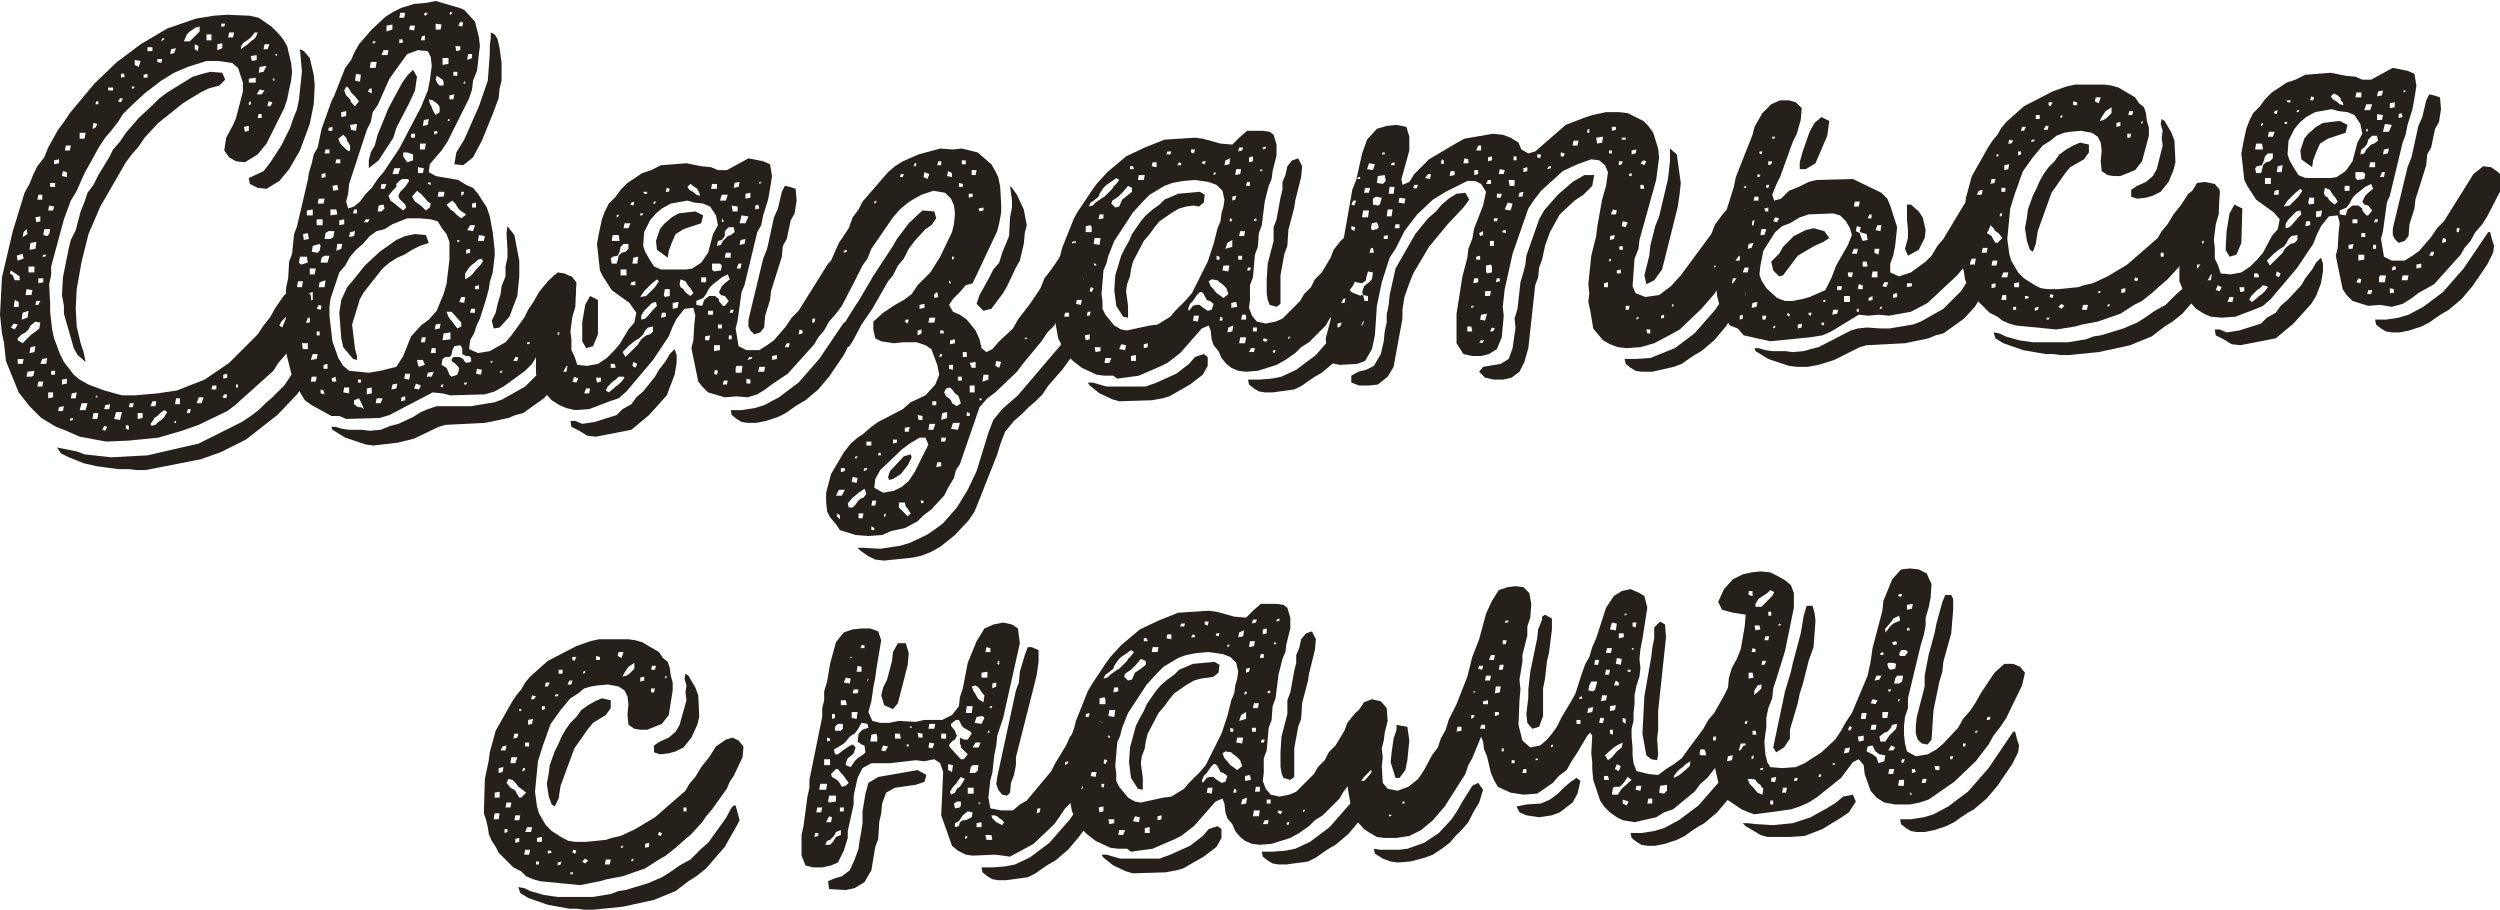 <?xml version="1.0" encoding="utf-8"?>
<!-- Generator: Adobe Illustrator 18.0.0, SVG Export Plug-In . SVG Version: 6.00 Build 0)  -->
<!DOCTYPE svg PUBLIC "-//W3C//DTD SVG 1.1//EN" "http://www.w3.org/Graphics/SVG/1.1/DTD/svg11.dtd">
<svg version="1.1" id="Слой_1" xmlns="http://www.w3.org/2000/svg" xmlns:xlink="http://www.w3.org/1999/xlink" x="0px" y="0px"
	 viewBox="0 0 254.2 92.5" enable-background="new 0 0 254.2 92.5" xml:space="preserve">
<g>
	<g>
		<path fill="#26201A" d="M31,29.4l0.6,0.6l0.1,1.2l-0.5,1.4l-0.5,0.9L30,34.4l-0.5,0.9L29,36.1l-0.7,0.8l-0.5,0.8l-3.9,3.5
			l-0.8,0.6l-2.9,1.4l-1.7,0.6l-2.4,0.7l-3,0.3l-2.3,0.1l-2.7-0.5l-1.6-0.7l-0.8-0.3l-1.5-0.9l-1.2-1.2l-1.1-1.4l-1.3-3.2l-0.2-1.9
			l-0.2-0.9L0,32l0.2-3.8l1.1-4.7l1.2-3.9l0.5-0.9l0.4-1l0.4-0.8L4.5,16l0.4-1l1-1.8l0.6-0.8l0.6-0.9l2.5-3l2.3-2.2l2.4-1.8L17,2.9
			l2.9-1l1.8-0.3l1.4-0.1l2.3,0.1l0.9,0.2l1.3,0.9l0.7,0.7L28.8,4l0.4,0.7l0.4,1.7l0.1,0.9l-0.1,0.9l-0.2,0.9l-0.2,1l-0.3,0.9
			l-1.8,3.6l-0.9,1.1l-1.3,0.8l-0.9-0.1l-0.7-0.4l-0.5-0.7l0.2-1.3l0.7-1.3L24,12l0.7-2.7l0-0.9l-0.5-1.5l-0.6-0.5l-1.4-0.2l-1.2,0
			l-1.9,0.6l-1.4,0.6l-1.3,0.8l-1.7,1.3l-1.5,1.4l-0.7,0.7L12,12.4l-0.7,0.9L10.7,14l-0.6,0.9l-1.5,2.7l-0.8,1.8l-0.6,1l-0.7,1.9
			l-1.3,4.8l0,0.9l-0.2,0.9l0.1,2l0,0.8l0.2,1.8l0.2,0.9L6.1,36l0.4,0.8l1,1.3l0.6,0.5L9,39.1l1.6,0.6l1.8,0.5l1.3,0L16,40l2-0.3
			l2.8-1.1l2.5-1.7l2.9-2.9l0.6-0.9l0.7-0.9l0.5-0.9l0.9-1.3l1.3-0.8L31,29.4z M2,28.1l-0.3-0.2l-0.6-0.4l-0.1,0.3L1.3,28l0.2,0.5
			l0.5,0L2,28.1z M2.4,26.3l-0.1-0.5L1.7,26l0.1,0.5L2.4,26.3z M1.9,30.7l-0.4-0.2l-0.1,0.7l0.5,0L1.9,30.7z M1.8,33l-0.4-0.1
			l-0.3,0.4l0.4,0.2L1.8,33z M2.4,23.6l-0.1,0.5l0.5-0.3l-0.1-0.5L2.4,23.6z M4.1,32.8l-0.5-0.1l-0.5,0.4l-0.2,0.4l-0.3,0.3L2.2,34
			l-0.4,0.4l0,0.2l0.5,0.3L3,34.2L3.2,34l0.3-0.2L4,33.4L4.1,32.8z M3.7,24.6l-0.6,0.1L3,25.4l0.6-0.1L3.7,24.6z M3.5,27.1l-0.6,0
			l0,0.6l0.6,0L3.5,27.1z M2.9,31.6l-0.6,0.2l-0.1,0.7l0.6-0.2L2.9,31.6z M2.7,29.4L2.6,30l0.6,0l0.1-0.5L2.7,29.4z M4.3,19.8
			l-0.4,0l-0.1,0.5l0.5,0L4.3,19.8z M2.3,37l0.1-0.5l-0.6,0L1.8,37L2.3,37z M4.1,22l-0.5,0.1l0.1,0.5l0.4-0.1L4.1,22z M5.1,23.3
			l-0.6,0l-0.1,0.6L4.8,24L5,23.8L5.1,23.3z M4.4,28.3l-0.5,0l0,0.5l0.5-0.1L4.4,28.3z M3.7,30.6L3.6,31l0.3,0l0.2-0.4L3.7,30.6z
			 M5.6,18.6l-0.5,0L5.1,19l0.5,0L5.6,18.6z M3.6,35.2l-0.5,0.1L3,35.9l0.5-0.1L3.6,35.2z M3.5,37.7l-0.7,0.1l-0.1,0.5l0.5,0
			l0.2-0.1L3.5,37.7z M5.5,21l-0.5-0.1l-0.1,0.5l0.5,0L5.5,21z M6,16.2l-0.5,0.1l0,0.4L6,16.6L6,16.2z M4.7,25.9l-0.3,0l-0.1,0.2
			l0.3,0L4.7,25.9z M6.7,14.8l-0.1,0.5l0.5,0l0.1-0.5L6.7,14.8z M6.4,17.4l-0.1,0.5L6.8,18l0-0.5L6.4,17.4z M4.3,36.5L4.1,37l0.6,0
			l0.1-0.6L4.3,36.5z M4.4,38.8l-0.5,0l-0.1,0.5l0.5,0L4.4,38.8z M8.1,13.5l0,0.6l0.5,0l0.1-0.6L8.1,13.5z M5.6,37.7l-0.4,0l0,0.4
			l0.4,0L5.6,37.7z M5.4,39.9l-0.5,0l0,0.6l0.5-0.1L5.4,39.9z M21.2,9l-0.8,0.4L19.4,10l-0.8,0.5l-2.5,2L14.7,14l-0.6,0.9l-0.7,0.8
			l-0.6,0.8L10.2,21L9,23.8l-0.7,2.8l-0.5,2.8l-0.1,2l0.1,1.8l0.4,1.7l0.3,0.9l0.2,1l-0.8-0.7l-0.4-0.7l-1-3.5l0-0.8L6.3,30l0.1-1.8
			L7,25.2l0.2-0.8l0.5-1l0.5-1.9l0.4-1l0.3-0.9l0.6-0.8l0.5-1l1.1-1.8l0.4-0.8l0.7-0.8l0.6-0.9l0.7-0.8l0.6-0.7l1.4-1.3l0.7-0.7
			l0.8-0.6l2.6-1.6l1-0.3l0.8-0.2l1.2,0.1l0.3,0.7l-0.6,0.6L21.2,9z M6.8,38.5l-0.5,0.1l0,0.5l0.5-0.1L6.8,38.5z M6.4,41.8l0.1-0.5
			L6,41.4l-0.1,0.4L6.4,41.8z M9.8,10.3l-0.1,0.3l0.3,0l0-0.3L9.8,10.3z M9.4,13.1l0.3-0.1l0.2-0.4l-0.4-0.1L9.4,13.1z M31.4,37.4
			l-0.1,0.7l-0.2,0.5l-0.4,0.8l-0.5,0.7l-2,2.1L25,44.7l-2.6,1.3l-2,0.7l-5.6,1.1l-0.9,0l-0.8-0.1l-1.1,0l-2.2-0.3l-1.3-0.3L7,46.5
			l-0.8-0.4l-0.4-0.6l2,0.4l0.8,0.3l2.7,0.3l3.7-0.2l5.2-1.2l4.4-2.2l0.9-0.6l0.8-0.6l0.7-0.7l0.7-0.6l1.2-1.2l2.1-3.1l0.2,0
			l0.2,0.8L31.4,37.4z M11.5,8.9l-0.5,0L11,9.2l0.5,0L11.5,8.9z M7.3,40l-0.1,0.5l0.5,0l0.1-0.6L7.3,40z M7.4,42.7l0-0.2l-0.2,0
			l-0.1,0.3L7.4,42.7z M8.7,41.7L8.9,41l-0.6,0l-0.2,0.7L8.7,41.7z M12.6,7.5l-0.3,0l0,0.4l0.4-0.1L12.6,7.5z M12.5,10l-0.3,0
			l-0.2,0.3l0.3,0.1L12.5,10z M14.3,6.2l-0.6-0.1l0,0.5l0.4,0.2L14.3,6.2z M13.7,8.8l-0.3,0l0,0.2l0.2,0L13.7,8.8z M10,42l-0.5,0
			l-0.1,0.6l0.5,0L10,42z M9.9,40.3l-0.1-0.1l-0.1,0.2l0.2,0L9.9,40.3z M15,7.5l-0.4,0.1l0,0.3l0.4,0L15,7.5z M11.1,41.6l0.1-0.5
			l-0.5,0.1l-0.1,0.4L11.1,41.6z M15.5,5.2l0-0.4l-0.5,0l0,0.4L15.5,5.2z M10.9,43.4l-0.3-0.1l-0.2,0.4l0.3,0.1L10.9,43.4z
			 M12.2,42.7l0.2-0.8l-0.6,0l-0.2,0.7L12.2,42.7z M16.4,6.4L16.5,6l-0.5,0L16,6.3L16.4,6.4z M16.7,3.9l-0.2,0l-0.1,0.3L16.7,4
			L16.7,3.9z M17.7,5.4l0.2-0.5l-0.5,0.1l-0.1,0.5L17.7,5.4z M12.8,43.2l0,0.4l0.3,0.1l0-0.4L12.8,43.2z M13.6,41l-0.4,0l-0.1,0.4
			l0.4,0L13.6,41z M14.5,42L14,42l0,0.6l0.5-0.1L14.5,42z M20.3,2.7l-0.4,0.1l-0.6,0.4L19,3.5l-0.3,0.7l0.6,0l0.3-0.3l0.2-0.2
			l0.3-0.3l0.2-0.2L20.3,2.7z M15.5,40.8l-0.2,0.5l0.5,0l0.1-0.5L15.5,40.8z M20.1,5.2l0.1-0.5l-0.4-0.2l0,0.5L20.1,5.2z M15.8,43.2
			l0.3-0.3l0.3-0.2l0.3-0.3l0.3-0.5l-0.3-0.2l-0.4,0.3L16,42.3l-0.3,0.2l-0.1,0.2l-0.3,0.4l0.1,0.2L15.8,43.2z M21,4.1l0.5,0l0-0.6
			l-0.5,0L21,4.1z M22.6,4.9l0-0.5l-0.5,0.1l0,0.6L22.6,4.9z M18.3,41.1l0-0.6l-0.4,0l-0.1,0.6L18.3,41.1z M22.9,2.4l-0.4,0l0,0.3
			l0.3,0L22.9,2.4z M17.9,42.8l-0.1,0l-0.1,0.2l0.2,0L17.9,42.8z M23.8,3.3l-0.5,0l-0.1,0.5l0.5,0L23.8,3.3z M19.3,42l0.1-0.4
			l-0.3,0L19,42L19.3,42z M20.7,40.4l-0.5,0L20,41l0.5,0L20.7,40.4z M26.2,3.3l-0.3,0l-0.3,0.4l-0.2,0.2L25,4.2l-0.2,0.1l-0.3,0.4
			L24.5,5l0.4-0.3l0.3-0.2l0.3-0.3l0.3-0.2L26,3.8L26.2,3.3z M26.1,5.6l-0.6,0.1l0.1,0.5l0.5-0.1L26.1,5.6z M22,39.2l-0.4,0
			l-0.1,0.4l0.5,0L22,39.2z M25.3,8l0,0.4L26,8.4l0-0.5L25.3,8z M25.3,12.8l-0.5,0.1l0.1,0.5l0.4-0.1L25.3,12.8z M25.3,10.7l0.2-0.1
			l0-0.3l-0.2,0.1L25.3,10.7z M27.1,6.7l-0.7,0.1l-0.1,0.6l0.5-0.1L27.1,6.7z M26.9,9.2l-0.5-0.1l-0.3,0.5l0.5,0L26.9,9.2z
			 M22.7,38.1l0,0.4l0.4-0.1l0-0.4L22.7,38.1z M27.4,4.5l-0.5,0L26.8,5l0.4,0L27.4,4.5z M23.1,40.1l-0.3,0l-0.2,0.3l0.4,0.1
			L23.1,40.1z M28.6,14.8l0.9-1.8l0.3-0.9l0.4-1l0.2-1l0.3-2.8l-0.2-2.3l0.4,0.2l0.6,0.7l0.4,1.7L32,8.7l-0.1,1.9l-0.4,2l-1,2.7
			l-1.1,1.9l-1,1.2l-1.3,0.8l-0.9-0.1l-0.8-0.4l-0.1-0.6l1.5-0.7l0.7-0.9L28.6,14.8z M26.6,11.6l-0.3,0L26.2,12l0.4,0L26.6,11.6z
			 M27.7,10.4l-0.4-0.1l-0.1,0.5l0.3,0L27.7,10.4z M28.1,5.7l0.1-0.2l-0.2,0l0,0.1L28.1,5.7z M27.9,8l-0.2,0l0.1,0.2l0.1,0L27.9,8z
			 M24.2,39.1l-0.2,0l0,0.3l0.2,0L24.2,39.1z M28.9,32.4l-0.3,0.3l-0.2,0.4l0.3,0.2l0.2-0.5l0.1-0.2l0.1-0.4L28.9,32.4z"/>
		<path fill="#26201A" d="M57.4,27.8l0.8,0.4l0.4,0.7l-0.1,1.2l-0.5,1.2l-0.6,0.9l-0.5,1l-1,1.6l-0.6,0.5l-0.6,0.7l-0.6,1l-0.7,0.7
			l-1.5,1.1l-0.7,0.5l-0.9,0.5l-1,0.3l-3.5,0.1L45,40l-1-0.1l-4.4,2.3l-1,0.3l-3.4,0.1l-0.7-0.3l-0.8,0l-2-1.1L31,40.7l-1.2-2
			L29,35.5l0.1-3.5L29,31.2l0.1-2l0.2-0.9l0.1-1.7l0.3-0.8l0.2-2l0.3-0.8l1.1-4.7l0.1-0.7l0.3-1l0.2-0.9l0.4-0.7l0.4-1.9l1-2.8
			L34,9.7l1.1-2.8l0.6-0.8L36,5.4l0.5-0.9L37.8,3l1.4-1.3L40,1.2l0.8-0.4l1.3-0.4l1.2-0.1l1-0.2l2.4,0.7L47.2,1l1.1,1.2l0.4,1.6
			l0.1,0.9l-0.1,0.7l-0.1,1l-0.1,0.8l-0.4,1L48,9.1L47.7,10l-2.2,4.4l-0.6,0.9l-1.2,1.4l-0.1,0.8l0.7,0.4l2.3,0.4l0.8,0.5l0.7,0.3
			l0.5,0.6l0.9,1.4l0.3,0.9l0.3,1.6l0.2,1.8l0,0.6l-0.2,1.7l-0.3,1l-0.1,0.7l-0.3,1.1l-0.6,1.9L48.5,33l-0.3,0.9l-0.4,0.7l-0.1,0.9
			l0.9,0.4l1.2-0.2l1.6-0.9l0.6-0.7l1.3-1.8l0.4-0.8l0.6-0.9l0.5-0.9l0.9-1.1l1-0.9L57.4,27.8z M30.5,26.1l-0.1,0.6l0.2,0.2l0.7-0.2
			l-0.1-0.6L30.5,26.1z M31.3,23.7l-0.5,0.1l0.1,0.6l0.5-0.1L31.3,23.7z M31.8,21.3l-0.6,0.1l0,0.5l0.6,0L31.8,21.3z M30.8,28.6
			l-0.5,0l-0.1,0.6l0.5,0L30.8,28.6z M30.1,31.2L30,31.6l0.5,0.1l0.1-0.5L30.1,31.2z M30.2,34.1l0.1-0.4l-0.4,0l-0.1,0.4L30.2,34.1z
			 M32.1,27.3l-0.6,0l0,0.6l0.5,0L32.1,27.3z M31.8,29.7l-0.7,0.2l0,0.7l0.7-0.1L31.8,29.7z M31.7,25.6l0.6,0.1l0.2-0.2l0.1-0.5
			l-0.1-0.2l-0.7,0.2L31.7,25.6z M32.7,17.7l0,0.4l0.4-0.1l0-0.4L32.7,17.7z M33,20.2l-0.6,0l-0.1,0.5l0.6,0L33,20.2z M32.8,22.3
			l-0.6,0l0,0.6l0.6,0L32.8,22.3z M31.5,32.8l0-0.5l-0.4,0l-0.1,0.5L31.5,32.8z M31.3,35.5l0-0.6l-0.6,0l0.1,0.6L31.3,35.5z
			 M33.8,12.9L33.4,13l0,0.3l0.4,0L33.8,12.9z M33.5,15.6l0-0.4l-0.4,0l-0.1,0.4L33.5,15.6z M31,37.6l0-0.4l-0.5,0.1l0.1,0.4
			L31,37.6z M33.5,26L33,26l-0.3,0.2l-0.1,0.5l0.7,0L33.5,26z M34,23.5l-0.6,0l-0.3,0.2L33,24.3l0.6,0l0.3-0.2L34,23.5z M33.1,28.5
			l-0.6,0.2l-0.1,0.5l0.6,0L33.1,28.5z M32.7,31.1L32.4,31l-0.2,0.4l0.4,0.1L32.7,31.1z M31.8,36l-0.2,0.6l0.6-0.1l0.1-0.5L31.8,36z
			 M35.2,8.8L35,9.2l0.2,0.5l0.4,0.4l0.1,0.3l0.4,0.4l0.4-0.5l-0.4-0.5l-0.4-0.4l-0.1-0.2l-0.2-0.3L35.2,8.8z M35.2,11.3l-0.5,0.1
			l0,0.5l0.5-0.1L35.2,11.3z M35.6,14.8l-0.3-0.5l-0.1-0.3l-0.3-0.3l-0.5,0.4l0.2,0.5l0.2,0.2L35,15l0.2,0.2l0.3,0.2l0.1-0.2
			L35.6,14.8z M34.3,18.8l-0.5,0.1l0.1,0.5l0.5-0.1L34.3,18.8z M34.6,16.6l0-0.4l-0.4,0l-0.1,0.4L34.6,16.6z M33.6,21.3l0,0.6
			l0.7-0.1l-0.1-0.5L33.6,21.3z M32.1,38.8l0.1-0.5l-0.5,0l-0.1,0.5L32.1,38.8z M32.5,33.7l-0.3,0l0,0.4l0.3,0L32.5,33.7z M36.2,7.5
			l-0.1,0.7l0.5,0.1l0.1-0.7L36.2,7.5z M36.3,12.6l-0.7,0.1l0.1,0.5l0.5,0.1L36.3,12.6z M35,22.3l-0.5,0.1l0,0.5l0.5-0.1L35,22.3z
			 M40.3,37.3l0.7-1.1l0.8-2l1-1.1l0.8-0.6l0.8-0.9l0.7-1.7l0.3-1l0.3-2.5l0-1.8l-0.3-0.8L45,23.3l-0.5-0.8l-0.7-0.2l-1.1-0.1
			l-1.3,0l-1.5,0.6l-0.8,0.5l-0.8,0.2L37.6,24l-0.7,0.8l-0.7,0.6l-0.6,0.7L35.1,27l-0.6,0.7l-0.9,2.7l-0.1,0.8l0,0.9l0.3,2.6
			l0.6,1.7l0.5,0.8l0.6,0.5l2,0.2l1.2-0.2L40.3,37.3z M34.7,25.3l0.1-0.5l-0.5,0l-0.1,0.7L34.7,25.3z M32.9,39.7l-0.3-0.1l0,0.4
			l0.4,0.1L32.9,39.7z M33.3,37l-0.4,0.1l0,0.4l0.4,0L33.3,37z M35.4,19.7l-0.2,0.8l0.2,0.7l0.6-0.2l0.6-0.5l0.6-0.8l0.6-0.6
			l0.6-0.9l0.6-0.7l1.6-2.4l2.2-4.2l0.7-1.7l0.2-1l0.2-1.5l-0.1-0.9l-0.3-0.6l-1-0.1l-1.1,0.4l-1.8,2.5l-1.2,2.7l-0.5,0.7l-0.2,1
			l-0.4,0.8l-1.8,5.5L35.4,19.7z M41.9,25.4l-0.8,0.5l-0.7,0.3l-0.8,0.5l-0.7,0.6L37,29.7l-0.4,0.7L35.8,33l0.3,2.5l0.2,0.7l0,0.4
			l-0.4-0.1l-1-1.2l-0.2-0.9l-0.2-2.6l0.2-1.3l0.6-1.3l0.6-0.7l1.2-1.5l1.5-1.4l1.7-1.2l0.9-0.4l1-0.2l1.1,0.1l0.3,0.8L42.7,25
			L41.9,25.4z M33.7,38.5l0.1,0.3l0.4,0l-0.1-0.5L33.7,38.5z M38.3,6.3l-0.6,0l-0.1,0.6l0.6,0L38.3,6.3z M37.9,4.4l0.2,0l0.1-0.2
			l-0.3,0L37.9,4.4z M37.8,9l-0.2,0l-0.2,0.3l0.4,0.2L37.8,9z M36.3,21.7l0-0.4l-0.3,0l-0.1,0.4L36.3,21.7z M36.1,23.5l-0.5,0.1
			l-0.1,0.5l0.5-0.1L36.1,23.5z M58,35.9l-0.1,0.8l-1.5,2.6l-1.1,1.2l-2.1,1.5l-0.8,0.2l-0.7,0.3l-2.4,0.5l-4,0.2l-0.7,0.2l-2.5,1.2
			L40.5,45L38,45.3l-0.8-0.1l-2.1-0.7l-1.3-0.8l-0.1-0.3l0.4,0l0.7,0.2l0.7,0.1l1.3,0l0.8,0.1l1.1-0.1l1-0.4l0.8-0.2l1.5-0.7
			l0.8-0.5l0.7-0.3l0.9-0.3l3.5,0l2.4-0.4l0.8-0.3l2.3-1.3l1.8-1.8l1.9-2.9l0.1-0.2l0.2-0.2l0.2,0l0.1,0.4L58,35.9z M37.7,15.5
			l0.4-0.7l0.3-1.1l1.1-2.7l1.4-2.6l0.5-0.7L42,7.1l0.4,0.7l-0.2,1.4l-0.6,1.3L40.3,13L40,14l-1.5,2.3l-1,0.8l0-0.8L37.7,15.5z
			 M39,5.1l-0.2,0.5l0.6,0l0.1-0.5L39,5.1z M39.9,2.5l-0.6,0.1l0,0.6L39.9,3L39.9,2.5z M35.5,39.4l-0.5,0l-0.1,0.5l0.6,0.1
			L35.5,39.4z M37.6,22.3l-0.4,0L37,22.6l0.4,0L37.6,22.3z M41.1,1.8l0.1-0.5l-0.5,0l-0.1,0.5L41.1,1.8z M39,20.8l-0.5,0.1l-0.1,0.6
			l0.4,0l0.3-0.3L39,20.8z M37,41.6l-0.2-0.5l-0.3-0.6l-0.5,0.2l0,0.4l0.4,0.3l0.3,0L37,41.6z M40.9,4l-0.3,0l0,0.4l0.4-0.1L40.9,4z
			 M39.3,18.7l-0.5,0l-0.1,0.5l0.4,0L39.3,18.7z M36.7,38.6l-0.3,0l0,0.3l0.3,0L36.7,38.6z M41.2,20.8l-0.6-0.6l-0.1-0.3l0.2-0.4
			l0.5-0.5l0.4-0.6l-0.1-0.2l-0.6,0l-0.3,0.2l-0.3,0.3L40.3,19L40,19.3l-0.5,0.6l0.2,0.5l0.3,0.2l0.6,0.5l0.4,0.3l0.3-0.3L41.2,20.8
			z M42.2,2.6l-0.5,0L41.6,3l0.5,0.1L42.2,2.6z M37.8,39.4l-0.5,0.1l0,0.6l0.5-0.1L37.8,39.4z M40.7,17.1l-0.6,0l-0.2,0.6l0.6,0
			L40.7,17.1z M41,15.5L41,15.9l0.4,0.6l0.6-0.2l0-0.6l-0.6-0.2L41,15.5z M38.7,41l0.2-0.5l-0.6,0l-0.1,0.5L38.7,41z M43.5,1.3
			l-0.3,0l-0.1,0.2l0.2,0.1L43.5,1.3z M43.2,3.6l-0.3,0.1l-0.1,0.4l0.4,0L43.2,3.6z M42.2,13.6l-0.4,0l0,0.4l0.4,0L42.2,13.6z
			 M43.8,20.7l-0.3-0.2l-0.6-0.7l-0.5-0.4l-0.5,0.6l0.3,0.5l0.3,0.2l0.4,0.3l0.4,0.4l0.4-0.3L43.8,20.7z M42.7,14.6l0,0.6l0.5,0
			l0.1-0.6L42.7,14.6z M42.5,17l0,0.6l0.5,0l0.1-0.5L42.5,17z M43.6,12.1l-0.5,0.1L43,12.8l0.5-0.1L43.6,12.1z M44.8,3l0.1-0.5
			l-0.6-0.1L44.3,3L44.8,3z M40.3,39.5l0.1-0.5l-0.5,0.1l-0.1,0.5L40.3,39.5z M43.6,10.1l0.1,0.4l0.1,0.2l0.1,0.2l0.1,0.3l0.3,0.5
			l0.4-0.3l0-0.5l-0.1-0.2l-0.2-0.2l-0.4-0.3L43.6,10.1z M45.1,8.3l-0.1-0.2l-0.3-0.2l-0.3-0.2l-0.1,0.4l0.1,0.2l0.1,0.2l0.2,0.2
			l0.4,0L45.1,8.3z M45.6,6.5l0-0.6l-0.6,0l0,0.7L45.6,6.5z M44.4,13.3l-0.3,0.1l0.1,0.3l0.3-0.2L44.4,13.3z M43.6,18.5l-0.1,0.2
			l0.3,0.1l0-0.2L43.6,18.5z M41.6,38.6l0.1-0.6l-0.5,0l-0.1,0.5L41.6,38.6z M40.8,40.4l0,0.4l0.4-0.1l0-0.4L40.8,40.4z M46,1.3
			l-0.2-0.1l-0.1,0.2l0.1,0.1L46,1.3z M43,36.6l-0.6,0l0.1,0.5l0.1,0.2l0.6-0.2L43,36.6z M47.1,2.3l-0.3-0.1l-0.2,0.4L47,2.7
			L47.1,2.3z M46.8,4.7l-0.5,0l0.1,0.5l0.4-0.1L46.8,4.7z M42.8,39.2L42.3,39l-0.2,0.5l0.5,0.1L42.8,39.2z M46.2,9.6l-0.5,0.1l0,0.4
			l0.4,0L46.2,9.6z M45.6,12.1l-0.1,0.2l0.2,0l0-0.2L45.6,12.1z M45.2,19.5l-0.6,0L44.5,20l0.6,0L45.2,19.5z M46.5,7.3l-0.4,0l0,0.4
			l0.4,0L46.5,7.3z M42.9,34.3l-0.1,0.5l0.4,0l0.1-0.5L42.9,34.3z M47.4,21.8l-0.3-0.2l-0.3-0.2l-0.2-0.2l-0.3-0.5L46,20.4l-0.6,0.4
			l0.4,0.5l0.3,0.2l0.2,0.2l0.2,0.2l0.4,0.3l0.4-0.3L47.4,21.8z M43.5,37.9l-0.1,0.4l0.5,0l0.2-0.5L43.5,37.9z M47.2,14.2l1.5-3.4
			l0.9-2.6l0.2-2.7l0-0.9l0.1-0.7l0-0.6l0.4,0.2L50.6,4l0.2,0.9l0.2,1.5L51,8.2L50.8,9l-0.1,1l-0.3,0.8l-0.3,0.8L49,14.3L48.1,16
			l-1,0.8l-0.9-0.1l0.2-1.2L47.2,14.2z M47.2,8.3l-0.1,0.2l0.2,0l0-0.2L47.2,8.3z M44.3,35.9l0-0.5l-0.4,0l-0.1,0.5L44.3,35.9z
			 M47.6,5.5l-0.1,0.6L48,5.9L48,5.5L47.6,5.5z M44.7,33.4l0.1-0.5L44.3,33l-0.1,0.5L44.7,33.4z M47.1,19.8l0.1-0.3l-0.3,0l0,0.4
			L47.1,19.8z M46.9,32.8l-0.8-0.9l-0.2-0.2l-0.5,0l0.2,0.5l0.2,0.3l0.2,0.2l0.2,0.3l0.3,0.4l0.4-0.2L46.9,32.8z M45.8,33.8
			l-0.7,0.1l-0.1,0.7l0.8-0.1L45.8,33.8z M47.1,36.5l0.1,0.2l0.2,0.2l0.5-0.1l0-0.4l-0.2-0.2l-0.3,0L47,36L47,35.4l-0.2-0.3
			l-0.6,0.1L46,35.6l-0.1,0.5l-0.2,0.2l-0.4,0l-0.3,0.2l-0.1,0.6l0.5,0.3l0.1,0.2l0.2,0.5l0.2,0.2l0.6-0.2l0.2-0.6l-0.1-0.2
			l-0.4-0.4L46,36.8l-0.1-0.2l0.2-0.3l0.6,0L47.1,36.5z M46.5,24.4l0,0.2l0.2,0l0-0.2L46.5,24.4z M45.1,39.1l-0.2,0l-0.1,0.2
			l0.2,0.1L45.1,39.1z M48.3,22.9l-0.5,0l-0.3,0.5l0.6,0.1L48.3,22.9z M47.3,30.2l-0.4,0l-0.2,0.5l0.5,0.1L47.3,30.2z M47.8,25.3
			l-0.4,0.1l0,0.4l0.4-0.1L47.8,25.3z M48.4,20.6L48,20.7l0,0.4l0.4,0L48.4,20.6z M48.6,26.4l-0.3,0.3l-0.3,0.2l-0.3,0.3l-0.4,0.6
			l0,0.6l0.5-0.3l0.3-0.3l0.4-0.5l0.3-0.3l0.3-0.4l-0.1-0.3L48.6,26.4z M49.3,24l-0.6-0.1l-0.1,0.6l0.6,0L49.3,24z M47.9,31.4
			l-0.1,0.4l0.5,0l0-0.4L47.9,31.4z M48.3,29.1l0,0.3l0.4,0l0-0.4L48.3,29.1z M47.5,38.9l-0.3,0l0,0.2l0.2,0L47.5,38.9z M48.9,38.1
			l0.1-0.5l-0.5-0.1L48.4,38L48.9,38.1z M50.4,31.8l0.2-0.9l0.3-1l0.1-0.8l0.4-1l0-1l0.2-0.9l0-0.8l-0.1-1.7l0.1-0.7l0.7,0.9
			l0.5,2.6l0,0.7l0,0.9l-0.2,2l-0.8,2.1l-1,1.1l-0.6,0.1L50,32.6L50.4,31.8z M50.1,36.7l-0.2,0l0,0.2l0.1,0L50.1,36.7z M51.1,37.7
			l-0.2,0l-0.1,0.2l0.2,0L51.1,37.7z M52.7,36.3l-0.3,0l-0.2,0.4l0.4,0L52.7,36.3z M53.6,34.8l0,0.2l0.2,0l0.1-0.2L53.6,34.8z
			 M55.9,32.2l0-0.2l-0.2-0.2l-0.1-0.1l0-0.3l-0.1-0.2l-0.1,0.3l0.1,0.2L55.9,32.2z"/>
		<path fill="#26201A" d="M57.6,41.5l-0.7-0.3l-0.8-0.5l-1-1.1L54.5,38l0-0.8l0-0.9l-0.1-0.9l0.2-2.9l0.9-3.2l0.8-1.3l0.8-0.1l1,0.2
			l0.5,0.6l-0.1,2.5l-0.3,1L58,33.7l0.1,0.8l0,1.1l0.3,0.6l0.3,0.9l1,0.1l1.1-0.2l0.9-0.6l0.7-0.7l0.6-0.7l0.9-1.5l0.6-0.7l0.2-1
			L64,30.8l-1.8-1.3l-0.9-1.4L61,27.5l-0.3-2.7l0.2-1.1l0.3-1.4l0.3-0.8l0.4-0.8l0.7-0.7l0.5-0.7l0.7-0.7l1.5-1l0.9-0.3l1-0.5
			l2.6-0.2l1.5,0.3l1,0.1l0.7,0.3l0.9,0l2.2-1.2l1.5,0.3l0.7,0.3l0.2,1.2l-0.2,1.3l-0.2,1.1l-0.5,1.6l-0.2,1L77,23.6L75.7,29
			l-0.3,0.7L75,32.6l-0.2,0.8l0.3,1.8l0.8,0.4l1.3,0l0.8-0.5l0.7-0.5l1.2-1.4l0.6-0.9l0.7-0.7l3-4.8l1-0.8l0.8,0.1l0.7,0.5l0.4,0.4
			l0,1.2l-1.5,2.9L85,31.9l-0.7,0.8l-0.5,0.9l-0.6,0.7l-0.4,0.7l-2.7,3L78.6,39l-0.8,0.6l-0.8,0.5L76,40.4l-1.1-0.1l-1.2,0.1
			L72,39.9l-0.6-0.6L71,38.8l-0.7-3.4l0.2-0.8l0.1-1.7l0.1-0.8l-0.2-0.8l-0.9,0.1l-0.8,1l-0.4,0.8l-0.4,1l-1.6,2.4l-2.7,3.2
			l-0.8,0.7L62,40.8l-2.1,0.8l-1.4,0.1L57.6,41.5z M56.6,36.2l-0.4,0l0,0.4l0.3,0L56.6,36.2z M56.9,33.8l-0.2,0l0,0.2l0.1,0.1
			L56.9,33.8z M57.7,37.2l-0.5,0l-0.1,0.6l0.5,0L57.7,37.2z M58.6,38.9l0.2-0.4l-0.4-0.2l-0.2,0.5L58.6,38.9z M59.2,32.8l0.3-1.8
			l0.5-0.9l0.8,0.4L60.8,34l-0.5,1.2l-0.7,0.2l-0.4-0.7L59.2,32.8z M67.8,40.2l-1.8,2l-1.8,1.5l-3.6,0.7l-0.9-0.1l-0.8-0.5l-0.8-0.4
			l-0.1-0.6l0.5,0l0.7,0.3l1.3-0.2l2.2-0.7l0.6-0.6l0.9-0.5l0.5-0.7l0.7-0.6l1.2-1.5l0.4-0.7l0.7-0.9l0.4-0.7l0.5-0.5l0.2,0.6l0,0.8
			l-0.2,1.2l-0.5,1.3L67.8,40.2z M60,39.5l-0.4,0l-0.2,0.5l0.5,0L60,39.5z M62.3,23.9l-0.1,0.6l0.8,0l-0.1-0.6L62.3,23.9z
			 M60.6,38.4l0.1,0.5l0.4-0.1l0-0.4L60.6,38.4z M62.8,26l-0.5,0.1l-0.2,0.2l0.1,0.5l0.5,0l0.1-0.3l0.1-0.5l0.3-0.3l0.4-0.1l0.3-0.3
			l0-0.5l-0.5,0l-0.3,0.3L63,25.6L62.8,26z M62.9,21.8l-0.2,0.1l0,0.2l0.2-0.1L62.9,21.8z M63.5,22.7l-0.1,0.5l0.5,0l0.2-0.5
			L63.5,22.7z M63.7,27.4l-0.6,0l0,0.6l0.6,0L63.7,27.4z M62.9,38.3l-0.3,0.3l-0.3,0.2L62.1,39l-0.3,0.3l-0.2,0.4l0.3,0.2l0.5-0.4
			l0.2-0.2l0.3-0.2l0.3-0.3l0.3-0.4l-0.1-0.1L62.9,38.3z M62.5,37l-0.4,0l0,0.4l0.5,0L62.5,37z M64.2,20.6l-0.1,0.2l0.3,0.1l0.1-0.4
			L64.2,20.6z M64.4,26.2l-0.1,0.6l0.5,0l0.1-0.7L64.4,26.2z M64.6,28.6l-0.4,0.1L64.1,29l0.5,0L64.6,28.6z M65,34.4l-0.2,0.1
			l-0.3,0.2L64,35.1l-0.7,0.7l0.3,0.5l0.5-0.5l0.3-0.3l0.2-0.2l0.3-0.3l0.1-0.2l0.2-0.3l0.5-0.4l0.4-0.1l0.3-0.3l0-0.5l-0.5,0.1
			l-0.3,0.3l-0.2,0.4L65,34.4z M65.8,19.5l-0.4,0l0.1,0.2l0.3,0L65.8,19.5z M65.4,21.7l-0.3,0l0,0.2l0.2,0L65.4,21.7z M70.4,27.3
			l0.9-0.6l0.7-1l0.5-1.9l0.5-0.9l-0.2-1l-0.6-0.9l-0.7-0.3l-0.9-0.1l-0.7-0.2l-1.7,0.3l-0.9,0.5l-0.6,0.5l-0.6,0.7l-0.6,1.2
			l-0.1,1.4l0.2,0.6l0.4,0.7l0.5,0.8l0.7,0.3l2.6,0L70.4,27.3z M64.3,37.2l0.3,0.2l0.2-0.4l-0.4-0.2L64.3,37.2z M66.6,20.7l0.1-0.2
			l-0.2,0l-0.1,0.2L66.6,20.7z M66.8,28.4l-0.5,0.4L66,29.1l-0.3,0.3l-0.2,0.2l-0.4,0.6l0.6-0.1l0.3-0.3l0.3-0.3l0.3-0.3l0.4-0.6
			L66.8,28.4z M66.3,30.8L66,31.1l-0.2,0.2l-0.3,0.3l-0.2,0.3l-0.1,0.2l0,0.4l0.4-0.1l0.3-0.3l0.5-0.6l0.4-0.4l-0.1-0.4L66.3,30.8z
			 M67.1,23.3l0.4-0.5l0.8-0.7l0.7-0.4l0.8-0.1l0.9-0.1l0.8,0.4l-0.2,0.8l-1.8,0.6l-0.8,0.5l-0.4,0.9l-0.3,0.8l-0.1,0.7l-1.1-0.8
			l-0.1-0.9L67.1,23.3z M68.1,19.2l-0.3-0.1l-0.1,0.4l0.3,0L68.1,19.2z M68.1,29.4l-0.5,0L67.5,30l0.1,0.2l0.5-0.1L68.1,29.4z
			 M67.7,31.8l-0.4,0l-0.1,0.5l0.5-0.1L67.7,31.8z M69,30.7l-0.6,0.1l0,0.6l0.5-0.1L69,30.7z M70.2,18.7L69.9,19l0.2,0.3l0.5,0.3
			l0.2,0.2l0.4,0.1l-0.1-0.3L71,19.4l-0.1-0.2L70.6,19L70.2,18.7z M70.2,30.1l0.3-0.3l-0.3-0.5L70,29.1l-0.3-0.5l-0.5-0.2l-0.1,0.5
			l0.1,0.3l0.3,0.2l0.1,0.2l0.2,0.2L70.2,30.1z M72.1,30.1l0.3,0l0.3,0l0.4,0.3l0,0.2l0.4,0.5l0.2,0l0.4-0.5l-0.4-0.5l-0.4-0.1
			l-0.2-0.3l0.3-0.6l0.3-0.3l0.5-0.4l-0.2-0.5l-0.6,0.3l-0.5,0.4l-0.4,0.3l-0.3,0.3L72,29.5l-0.2,0.4l-0.3,0.4l-0.7,0.3l0,0.4
			l0.6,0.1l0.2-0.6L72.1,30.1z M72.9,19.2l0-0.5l-0.5,0l-0.1,0.5L72.9,19.2z M71.8,28.7l0-0.5l-0.5,0l0,0.5L71.8,28.7z M72.4,26.8
			l0,0.6l0.2,0.2l0.7-0.1l0.1-0.5l-0.2-0.2l-0.2,0L72.4,26.8z M74,19.8l-0.6,0l-0.2,0.6l0.6,0L74,19.8z M72,31.6l0,0.4l0.5,0l0-0.4
			L72,31.6z M72.2,34.1l-0.5,0.1l0,0.4l0.4,0L72.2,34.1z M74,24l0.3-0.1l0.4-0.3l-0.1-0.5l-0.5,0l-0.4,0.4L73.7,24l-0.3,0.4L73,24.5
			L72.9,25l0.4-0.1l0.2-0.4L74,24z M73.4,22.3l0,0.3l0.2-0.1l-0.1-0.2L73.4,22.3z M75.2,18.5l-0.5,0.1l-0.1,0.5l0.5-0.1L75.2,18.5z
			 M73.2,35.1l-0.6,0l0,0.6l0.6-0.1L73.2,35.1z M74.3,26.2l0-0.5l-0.5,0l-0.1,0.5L74.3,26.2z M74.5,21.5l0.5,0L75,21l-0.6-0.1
			L74.5,21.5z M73.4,33.4l0-0.4L73,33l0,0.4L73.4,33.4z M72.9,38.1l0.1-0.4l-0.3-0.1L72.6,38L72.9,38.1z M76.1,22l-0.7-0.1l-0.2,0.8
			l0.6,0L76.1,22z M75.4,26.8l-0.3,0l-0.2,0.5l0.4,0L75.4,26.8z M74.2,31.8l0.3,0l0.1-0.3l-0.3,0L74.2,31.8z M74.4,34.1l-0.3,0
			l0,0.4l0.3,0L74.4,34.1z M75.8,19.7l0,0.5l0.5-0.1l0-0.5L75.8,19.7z M75.8,24.3l-0.5,0.1l-0.1,0.5l0.5-0.1L75.8,24.3z M73.9,39.1
			l0.1-0.4l-0.4,0l-0.1,0.4L73.9,39.1z M74.9,37.2l-0.1,0.2l0,0.5l0.6,0l0.1-0.7L74.9,37.2z M77.2,21.2l-0.1-0.4l-0.3,0.1l0,0.4
			L77.2,21.2z M86.5,34.2l-0.1,0.7l-0.6,1.2l-1.5,2.2l-1.1,1.3l-1.3,1.1l-0.7,0.4l-0.6,0.4l-0.7,0.5l-0.8,0.4l-1.2,0.4l-1,0.2L76,43
			l-0.6-0.1l-0.5-0.3l-0.5-0.4l-0.1-0.5l1.1,0l1.3-0.2l1-0.3l1.5-0.8l2-1.5l2.1-2.4l2.5-3.7l0.2,0l0.2,0.8L86.5,34.2z M77.4,18.5
			l-0.2,0l0,0.2l0.2-0.1L77.4,18.5z M80.3,19l0.6,0.2l0.1,1.2l-0.2,1.3l-0.4,0.7L80,24.3l-0.4,0.7l-0.1,1.1l-1.1,3.5l-0.1,0.9
			l-0.5,1.6l-0.1,1.2l-0.4,0.5L76.7,34l-0.4-0.4l-0.2-0.4l0-0.6l0.1-0.5l1.4-5.8l0.4-1l0.7-3.2l0.4-0.9l0.4-1.7l0.3-0.6L80.3,19z
			 M76.5,36.3l-0.3,0L76,36.6l0.4-0.1L76.5,36.3z M76.3,38.6l-0.4-0.1l0,0.5l0.4,0L76.3,38.6z M77.8,37.3l-0.6,0l-0.1,0.5l0.6,0
			L77.8,37.3z M79,36.1l-0.5,0.1l0,0.4l0.5-0.1L79,36.1z M80.3,34.9l-0.3,0l-0.2,0.4l0.4,0L80.3,34.9z M81.6,33.9l0-0.3l-0.3-0.1
			L81.2,34L81.6,33.9z M82.9,32.4l-0.3,0l0,0.4l0.2,0L82.9,32.4z"/>
		<path fill="#26201A" d="M91.9,30.5l0.8-0.6l0.6-0.9l1.3-1.3l1-1.6l1.2-2.5l0.2-0.8l0.1-1.1L97,20.9l-0.3-0.7l-0.6-0.6l-1.2-0.2
			l-1.2,0.4l-0.9,0.5l-0.6,0.4l-0.7,0.6l-0.7,0.8l-2.2,3.2l-0.4,1L87.7,27l-0.4,0.8L86,30l-1,0.8l-0.7-0.1l-0.7-0.4l-0.4-0.7
			l0.2-1.2l0.5-1l0.6-0.9l0.8-1.8l1-1.5l0.4-1.1l0.6-0.8l0.4-0.8l2.6-3l0.7-0.6l0.8-0.5l1.6-0.7l2.2-0.6l1.3,0.1l0.9-0.1l1.6,0.4
			l1.4,1.2l0.4,0.7l0.3,0.6l0.2,1l0.1,1.8l0,0.8l-0.2,1.1l-0.2,0.8l-2.5,5.3L98.2,29l-0.6,0.7l-0.7,0.7L96.5,31l0.4,0.7l0.7,0.3
			l0.7,0.5l0.9,1.1l0.4,0.9l0.2,0.9l0.5,0.4l0.6-0.3l0.7-0.8l1.4-1.3l0.5-0.9l1.3-1.7l1-1.5l0.4-1l0.7-0.9l1.3-1.9l0.9-0.8l0.9,0.1
			l0.7,0.2l0.4,0.7l-0.1,1.1l-0.6,1.3l-0.6,0.8l-0.4,0.8l-1.1,1.8l-0.6,0.6l-0.5,1l-0.7,0.7l-0.6,0.9L104,37l-0.6,0.8l-2.2,2.1
			l-0.8,0.6l-0.8,0.9l-2,5.8l-0.4,0.6L97,48.6l-0.6,1l-0.4,0.8l-1.3,1.4l-0.8,0.6l-0.6,0.6L92,53.7l-1.4,0.3l-0.9,0.4l-1.4,0.1
			l-1.3-0.1l-1.6-0.5L85,53.3l-0.6-0.7l-0.3-0.6L84,51L84,50.1l0.5-1.9l1.3-2.2l0.7-0.9l0.7-0.6l0.6-0.4l0.8-0.7l0.7-0.5l2.5-1.3
			l0.8-0.7l1.5-0.7l1-1.1l0.4-1l-0.2-1l-0.6-1.6l-0.6-0.4l-0.9-0.3l-1.4,0l-0.9,0.1l-1.3-0.2L89,34.4l-0.2-0.9l0-0.8l1-0.9l1.2-0.8
			L91.9,30.5z M86.1,25.6l0-0.2l-0.3,0.1l0,0.2L86.1,25.6z M95.2,22.2l-0.5,0.7l-0.6,0.4L93,24.5l-0.6,0.8l-0.5,1L91.3,27l-0.5,1
			l-0.5,0.6l-1.6,2.8l-1.1,1.6l-0.9,1.7l-0.4,0.6l-0.5-0.6L85.5,34l0.1-0.5l0.3-0.7l1-1.6l0.4-0.6l1.3-2.2l0.1-0.2l2.1-3.2l0.4-0.7
			l1.2-1.6l1.4-1.3l1.2,0.1L95.2,22.2z M85.9,49.8l-0.6,0L85,50.4l0.6,0L85.9,49.8z M89.1,20.6l0-0.2l-0.2,0.1l0,0.2L89.1,20.6z
			 M85.9,47.9l0-0.3l-0.4,0l0,0.4L85.9,47.9z M85.4,52.8l0-0.4l-0.3-0.2l0,0.3L85.4,52.8z M86.7,51.6l0.3-0.3l0.2-0.3l0.3-0.3
			l0.3-0.1l0.3-0.4l-0.2-0.5l-0.6,0.4l-0.7,0.6l-0.4,0.5l0.1,0.4L86.7,51.6z M86.7,48.5L86.6,49l0.5,0.1l0.1-0.5L86.7,48.5z
			 M87.2,46.4l-0.2,0l-0.1,0.2l0.2,0L87.2,46.4z M88.6,45.3l0-0.4l-0.5,0l0,0.4L88.6,45.3z M88.1,47.8l0.1-0.2l-0.3,0l-0.1,0.3
			L88.1,47.8z M87.8,52.2l-0.5,0l0,0.5l0.4,0L87.8,52.2z M91.9,17.7l-0.3,0L91.5,18l0.3,0L91.9,17.7z M110.4,33.7l-0.4,0.9l-0.9,1.5
			l-1.1,1.5l-1.4,1.6l-0.6,0.9l-0.7,0.7l-0.7,0.6l-0.7,0.7l-0.8,0.7l-0.9,1.1l-0.5,1.3l-0.3,1l-1.7,4.3L99.1,52l-0.6,0.9l-1.4,1.5
			l-1.5,1.2l-0.9,0.5l-1,0.4l-0.9,0.2l-2.9,0.3L89,56.9l-0.8-0.4L87.5,56l-0.3-0.3l0.6,0l1.7,0.1l2-0.3l1-0.3l1.7-0.8l0.9-0.6
			l0.8-0.6l1.4-1.6l1.1-1.8l0.9-1.9l1.2-3.9l0.5-1.3l0.9-1.1l1.6-1.4l4.6-5.4l1.7-2.9l0.2-0.2l0.2,0l0.4,1.5L110.4,33.7z M91.7,49.5
			l0.7-0.6L93,48l1.4-2.8l-0.3-0.7l-0.6,0l-1,0.6l-0.8,0.6l-2.2,2.1L89,48.7l-0.1,0.9l0.9,0.5l1.1-0.2L91.7,49.5z M89.5,46l-0.2,0.1
			l0,0.2l0.3,0L89.5,46z M89.1,50.9l-0.4,0l-0.1,0.5l0.4,0L89.1,50.9z M93.2,16.6l-0.2,0l-0.1,0.3l0.2,0L93.2,16.6z M88.6,53.5
			l0,0.4l0.3,0l0-0.2L88.6,53.5z M92.4,32.5l-0.3,0l-0.1,0.2l0.3,0.2L92.4,32.5z M94,17.5L93.9,18l0.4,0.2l0.2-0.5L94,17.5z
			 M91.2,44.7l-0.4,0l0,0.4l0.4-0.1L91.2,44.7z M91.9,46.4l0.7-0.2l0.1,0.3l-0.4,0.8l-0.7,0.9l-0.8,0.5l-0.4,0.1l-0.1-0.3l0.2-0.6
			L91.9,46.4z M90,52.2l-0.1,0.1l0,0.3l0.2-0.2L90,52.2z M95.7,16.4l-0.3,0l-0.1,0.4l0.4,0L95.7,16.4z M94,30.9l-0.5,0.1l0,0.4
			l0.5-0.1L94,30.9z M93.7,33.5l-0.4,0.1l0,0.5l0.4-0.2L93.7,33.5z M92.5,43.4L92,43.5l0,0.4l0.4,0L92.5,43.4z M91.4,51.1l0,0.5
			l0.2,0.2l0.2,0.2l0.2,0.2l0.3,0.3l0.3-0.3l-0.2-0.3l-0.1-0.2l-0.2-0.2L92,51.1L91.4,51.1z M95,32.8l0.1-0.5l-0.6,0l-0.1,0.5
			L95,32.8z M93.8,42.3l-0.5-0.1l0.1,0.5l0.4,0L93.8,42.3z M96.8,18l0-0.4l-0.4-0.2l-0.1,0.5L96.8,18z M95.3,29.7L95,29.9l0,0.4
			l0.4-0.1L95.3,29.7z M95.6,33.6l0,0.3l0.4,0l-0.1-0.3L95.6,33.6z M94.8,40.8l0,0.4l0.4,0l0-0.4L94.8,40.8z M95.1,43.1l-0.6,0
			l-0.1,0.6l0.5,0L95.1,43.1z M97.8,16.3l0,0.4l0.4,0l0-0.4L97.8,16.3z M97.9,18.7l-0.4-0.1l0,0.4l0.4,0L97.9,18.7z M93.9,50.9
			l-0.3,0l0.1,0.3l0.2-0.1L93.9,50.9z M97,26.1l-0.2,0l0,0.3l0.2-0.1L97,26.1z M96.6,28.6l-0.1-0.1l0,0.3l0.2,0L96.6,28.6z M95.8,36
			l-0.2,0l-0.1,0.3l0.2,0L95.8,36z M96.6,34.6L96.6,35l0.5-0.1l0-0.4L96.6,34.6z M96.2,39.5L96,39.9l0.2,0.4l0.3,0.2l0.2,0.2
			l0.1,0.3l0.5,0.3l0.4-0.3l-0.2-0.6l-0.1-0.2L97.1,40l-0.2-0.3l-0.3-0.3L96.2,39.5z M99.3,17.3l-0.5,0l0,0.5l0.4,0L99.3,17.3z
			 M96.3,41.9L95.8,42l-0.1,0.7l0.6-0.2L96.3,41.9z M98.9,19.7l-0.4,0l0,0.4l0.4-0.1L98.9,19.7z M95.3,47l-0.1,0.5l0.5-0.1l0-0.4
			L95.3,47z M96.9,37.1l-0.4,0l0,0.4l0.4,0.1L96.9,37.1z M95.7,44.5l0,0.4l0.4,0l0.1-0.4L95.7,44.5z M97.6,43l-0.7,0l-0.2,0.6
			l0.7,0.1L97.6,43z M97.8,38.3l-0.4,0l0,0.4l0.4,0L97.8,38.3z M99.5,21.2l0.1,0.3l0.4-0.1l0-0.3L99.5,21.2z M98.3,35.8l-0.4,0
			l0,0.5l0.4,0L98.3,35.8z M100.6,28.2l0.4-0.8l0.6-0.7l0.3-1l0.7-1.7l0.1-1.9l0.2-1l0-0.7l-0.2-1.5l0.2,0.2l0.5,0.7l0.7,1.5
			l0.3,1.6l-0.2,0.8l-0.1,1.1l-0.4,1.7l-0.4,0.7l-0.9,1.9l-0.4,0.7l-1.2,1.6l-0.8,0.2l-0.7-0.7l0.3-0.9L100.6,28.2z M99.2,36.8
			l-0.6,0.1l0.2,0.5l0.4,0L99.2,36.8z M99.1,39.9l0-0.7l-0.5,0l0,0.7L99.1,39.9z M98.6,42.3l0-0.3l-0.3-0.1l0,0.4L98.6,42.3z
			 M99.8,40.5l-0.2,0l0,0.2l0.2,0L99.8,40.5z M100.5,38.1l-0.5,0l-0.1,0.7l0.6-0.2L100.5,38.1z M101.3,36.7l-0.1,0.5l0.4,0.2
			l0.2-0.6L101.3,36.7z M104.3,34.3l-0.1,0.1l0,0.1l0.3-0.1L104.3,34.3z"/>
		<path fill="#26201A" d="M113.2,38.2l-0.9,0l-0.8-0.1l-1.5-0.7l-0.9-0.7l-0.5-0.5l-0.5-0.6l-0.2-0.6l-0.3-0.6l-0.4-2.2l0-0.8
			l0.1-3.1l0.2-1.5l0.3-0.8l0.2-0.8l1.2-3l0.4-0.7l1.4-2.1l0.5-0.7l1.1-1.2l1.9-1.6l1.9-0.9l2-0.8l3.1-0.2l0.8,0.1l1.8,0.5l1.2,0.1
			l0.7-0.7l0.8-0.7l1.6,0l0.7,0.1l0.4,0.3l0.3,1l0,1.1l-0.4,1.6l-0.1,0.8l-0.3,0.7l-0.4,1.6l-0.3,2.4l-0.3,0.8l-0.1,1.4l-0.3,0.8
			l-0.2,2.3l-0.3,0.8l0,1.5l-0.1,0.8l0.3,0.8l0.5,0.6l0.9,0.2l1-0.2l0.7-0.3l1.8-1.8l0.4-0.7l0.7-0.7l0.4-0.8l0.7-0.7l0.9-1.5
			l0.3-0.8l0.8-1l1-0.8l0.7,0l0.6,0.2l0.6,0.4l0.2,0.6l-0.3,1.1l-0.7,1.6l-0.6,0.8l-0.3,0.7l-1,1.4l-0.4,0.7l-1,1.3l-0.4,0.7
			l-1.7,1.7l-0.8,0.5l-0.6,0.6l-1,0.7l-0.9,0.5l-1.9,0.6l-1.2,0.1l-0.8-0.1l-0.7-0.3l-0.5-0.4l-0.5-0.6l-0.3-0.7l-0.5-0.6l-0.2-0.6
			l-0.1-0.9l-0.2-0.5l-0.7,0.3l-2.2,2.5l-1.3,1l-0.6,0.3l-2.3,1l-2.2,0.3L113.2,38.2z M108.6,27.8l0.4-0.3l0.5-0.5l-0.4-0.4
			l-0.5,0.4l-0.2,0.3l0,0.2L108,28l-0.1,0.1L108,28L108.6,27.8z M109,24.9l0.3,0l0.1-0.4l-0.4,0.1L109,24.9z M109.1,29.9l0-0.6
			l-0.6,0.1l0,0.6L109.1,29.9z M108.7,31.8l-0.4,0l-0.1,0.4l0.5,0L108.7,31.8z M111,23.1l-0.1-0.2l-0.5,0.1l0,0.6l0.6,0L111,23.1z
			 M110.7,25.5l-0.4-0.2l-0.3,0.3l-0.1,0.6l0.6,0L110.7,25.5z M110.2,28l-0.5,0.1l0.1,0.4l0.4-0.1L110.2,28z M109.4,30.9l0.5,0.1
			l0.1-0.5l-0.5,0L109.4,30.9z M109.3,33l-0.1,0.4l0.4,0l0.1-0.4L109.3,33z M112.1,20.1l0.2-0.1l0.3-0.3l0.2-0.2l0.3-0.3l0.1-0.2
			l0.3-0.3l0.3-0.4l-0.3-0.2l-0.4,0.3l-0.6,0.4l-0.3,0.3l-0.4,0.6l-0.1,0.3l-0.5,0.4l-0.3,0.2l-0.2,0.4l0.4-0.1l0.3-0.3L112.1,20.1z
			 M111.9,24.2l-0.6,0l-0.1,0.6l0.6,0.1L111.9,24.2z M111.2,29.3l-0.3-0.1l-0.1,0.4l0.2,0.1L111.2,29.3z M111.4,26.8l-0.2,0l0.1,0.2
			l0.2,0L111.4,26.8z M110.8,32.1l0.1-0.4l-0.3,0l-0.1,0.4L110.8,32.1z M110.8,34.5l0-0.5l-0.5,0.1l0.1,0.5L110.8,34.5z M112.2,22.2
			l0-0.4l-0.4,0l-0.1,0.5L112.2,22.2z M121,39.1l-2.1,1.2l-0.7,0.2l-1.1,0.2l-3.3,0.1l-0.7-0.2l-1.3-0.6l-1-0.8l-0.2-0.3l0.5,0
			l1.4,0.4l4,0l1.1-0.4l2-0.9l1.3-1l0.6-0.7l0.9-0.3l0.4,0.3l0,0.9l-0.5,0.9L121,39.1z M115.1,19.1l-0.4-0.2l-0.5,0.6l-0.2,0.2
			l-0.3,0.3l-0.6,0.4l-0.1,0.3l0.4,0.4l0.4-0.1l0.3-0.7l0.5-0.4l0.5-0.4L115.1,19.1z M117.7,33l1.3-0.8l0.5-0.6l1.1-1.1l0.6-0.7
			l1.6-3.2l0.6-1.8l0.4-1.6l0.3-0.7l0.1-0.8l0.2-0.7l0.1-0.7l-0.2-0.9l-0.6-0.6l-0.8-0.3l-1.4-0.2l-1.2,0.1l-1.1,0.2l-0.8,0.3
			l-1.5,0.9l-0.6,0.6l-1.1,1.2l-1.9,2.9l-0.6,1.5l-0.2,0.8l-0.3,0.7l-0.2,2.4l0.1,0.7l0,0.8l0.3,0.6l0.9,1.1l0.7,0.4l0.6,0.1
			l2.3-0.5L117.7,33z M111.3,35.3l0.1,0.5l0.5-0.1l0-0.4L111.3,35.3z M112.4,36.4l-0.1,0.5l0.5,0l0.2-0.5L112.4,36.4z M121.4,20.9
			l-0.8,0.1l-0.7,0.2l-0.7,0.4l-1.3,0.9l-0.5,0.6l-0.5,0.7l-0.6,0.7l-1.1,2.1l-0.2,0.8l-0.1,0.7l-0.3,0.8l-0.1,0.7l0.2,1.5l0,1.2
			l-0.5-0.1l-0.7-1.1l-0.1-0.8l-0.1-0.8l0.1-1.5L114,26l0.4-0.8l0.4-0.7l0.3-0.7l0.9-1.3l0.5-0.6l0.7-0.6l0.7-0.5l0.5-0.5l0.7-0.3
			l0.7-0.3l2.2-0.2l0.5,0.3l-0.1,0.8l-0.5,0.4L121.4,20.9z M114.9,16.9l0,0.3l0.4,0l-0.1-0.3L114.9,16.9z M116.4,17.8l-0.6,0
			l-0.1,0.5l0.6,0L116.4,17.8z M114.5,35.1L114,35l-0.2,0.5l0.6,0.1L114.5,35.1z M117.6,16.5l-0.4,0l-0.1,0.4l0.5,0.1L117.6,16.5z
			 M115.5,36.1l-0.5,0.1l0,0.5l0.5,0L115.5,36.1z M119,15.7l0.1-0.3l-0.4,0l-0.1,0.3L119,15.7z M116.3,35.4l0.4-0.1l0-0.4l-0.4,0.1
			L116.3,35.4z M120.1,16.8l0-0.2l-0.2-0.1l-0.2,0.3L120.1,16.8z M121.5,15.2l-0.4,0l0,0.3l0.3,0.1L121.5,15.2z M122.6,16.4l-0.3,0
			l-0.1,0.2l0.3,0.1L122.6,16.4z M123.4,30.9l-0.4-0.3l-0.3-0.1l-0.3-0.6l-0.2-0.2l-0.2,0l-0.3,0.3l-0.4,0.6l-0.3,0.3l-0.2,0.5
			l0.1,0.2l0.4-0.5l0.3-0.1l0.4,0l0.2,0.2l0.6,0.4l0.4-0.1L123.4,30.9z M121.4,32.1l-0.1,0.5l0.5,0.1l0.1-0.6L121.4,32.1z
			 M123.6,17.5l-0.2,0.1l0,0.2l0.2-0.1L123.6,17.5z M123.2,28.4l-0.3,0.2l0.2,0.5l0.2,0.2l0.4,0.5l0.3,0.2l0.4,0.3l0.5-0.4l-0.2-0.6
			l-0.4-0.4l-0.3-0.2l-0.2-0.2L123.2,28.4z M124.6,16.3l-0.1,0.5l0.5-0.1l0.1-0.6L124.6,16.3z M124,26.4l0-0.3l-0.3-0.1l0,0.4
			L124,26.4z M124.8,24.7l-0.2,0.6l0.7-0.2l0-0.7L124.8,24.7z M125,27l-0.6,0l-0.1,0.5l0.6,0.1L125,27z M125.7,19.9l-0.4,0.1l0,0.4
			l0.3-0.1L125.7,19.9z M126.4,15l-0.4,0l-0.1,0.4l0.4-0.1L126.4,15z M126.2,17.2l-0.5,0l-0.1,0.6l0.5-0.1L126.2,17.2z M125.1,22.2
			l-0.1,0.3l0.2,0l0.1-0.2L125.1,22.2z M124.1,32.2l-0.1,0.4l0.3,0l0-0.3L124.1,32.2z M127.4,15.9L127,16l0,0.5l0.4-0.1L127.4,15.9z
			 M126.5,24l0.1-0.5l-0.5,0L126,24L126.5,24z M125.2,30.8l0,0.5l0.6-0.1l-0.1-0.5L125.2,30.8z M125.4,33.1l-0.5,0.2l-0.1,0.5
			l0.5-0.1L125.4,33.1z M126.8,18.5l-0.1,0.4l0.4,0l0-0.4L126.8,18.5z M125.9,26l0,0.4l0.4,0l0-0.4L125.9,26z M127.2,27.2l-0.3,0
			l-0.1,0.3l0.3,0L127.2,27.2z M126.7,32l-0.4,0l-0.1,0.5l0.5,0L126.7,32z M128.4,15l0,0.2l0.3-0.1l0-0.2L128.4,15z M128.4,17.3
			l-0.2-0.1l-0.1,0.2l0.2,0L128.4,17.3z M127.7,22.2l-0.2,0.1l0,0.2l0.3-0.1L127.7,22.2z M126.1,34.3l-0.1,0.6l0.6,0l0.1-0.6
			L126.1,34.3z M127.6,35.4l-0.4,0l-0.2,0.4l0.5,0L127.6,35.4z M127.8,33.3l-0.4,0l0,0.4l0.4,0L127.8,33.3z M139,31.4l-0.1,0.7
			l-0.6,1.2l-1.5,2.2l-1.1,1.3l-1.3,1.1l-0.7,0.4l-0.6,0.4l-0.7,0.5l-0.8,0.4l-2.2,0.3l-0.8,0l-0.6-0.1l-0.5-0.3l-0.5-0.4l-0.1-0.5
			l1.1,0l1.3-0.1l1-0.2l1.5-0.7l2-1.5l2.1-2.4l2.5-3.7l0.2,0l0.2,0.8L139,31.4z M129.1,31l-0.2-0.5l-0.1-0.7l0-0.7l0-0.7l0.1-1.6
			l0.6-2.3l0-1.4l0.3-0.8l0.4-2.2l0.2-0.8l0-0.8l0.3-0.7l0.2-0.9l0.5-0.6l0.6-0.2l0.4,0.8l-0.1,1.1l-0.6,2.4l-0.1,0.7l-0.6,2.3
			l-0.1,1.6l-0.3,0.8l-0.4,2.2l0,2.9l-0.4,0.3L129.1,31z M128.5,34.4l-0.1,0.2l0.3,0.2l0.2-0.3L128.5,34.4z M129.5,35.6l-0.1,0.2
			l0.2,0.1l0.1-0.3L129.5,35.6z M131.2,34.3l-0.1-0.1l-0.1,0.1l0,0.2L131.2,34.3z"/>
		<path fill="#26201A" d="M177.2,21.2l0.6,0.4l0.4,0.6l-0.1,1.2l-1,2.2l-1.2,1.7l-0.3,0.8l-0.7,0.9l-0.6,0.9l-1.3,1.5l-2.2,2.1
			l-0.9,0.5l-1.7,0.9l-1.4,0.4l-1.4,0.1l-0.9-0.1l-0.8-0.3l-0.7-0.4l-1-1.2l-0.3-1.8l-0.2-0.9l0.1-0.9l-0.1-0.9l0.3-2.9l0.5-2
			l0.1-0.9l0.5-2.8l0.4-1.4l0.2-1.4l-0.3-0.7l-0.6-0.5l-0.8-0.1l-1.4,0.5l-1.5,0.7l-2.2,2l-0.7,0.9l-0.6,0.9l-1.6,4.6l-0.8,3.6
			l-0.2,1.8l0.1,0.9l-0.2,2.2l-0.5,1.2l-0.8,0.5l-0.8,0.2l-0.9,0l-0.9-0.2l-0.7-1.1l0-1.2l0-1.8l0.6-3.8l0.5-1.9l0.1-0.9l0.4-1
			l0.2-1.1l0.9-2.3l0.3-1.4l-0.5-0.8l-0.6-0.3l-0.8,0l-2.2,1.1l-1.3,0.8l-1.6,1.5l-1.3,1.7l-0.9,1.8l-0.6,0.9l-0.8,2.5l-0.5,2.4
			l-0.2,3l-0.3,1.4l-0.7,1.2L138,37l-1.8,0.1l-0.9-0.2l-0.4-1.2l-0.1-1.3l0.5-1.9l0.9-6.6l0.3-0.9l1-5.7l0.4-1l0.6-2.7l0.5-1.4
			l1-1.1l1-0.3l1-0.1l1,0.2l0.3,1l0,1.4l-0.8,2.9l0.1,0.6l0.7-0.3l0.5-0.8l1.5-1.5l2.7-1.6l0.9-0.5l2.9-0.5l1,0.1l0.8,0.3l0.8,0.5
			l0.3,0.7l0.7,0.4l0.7-0.2l3.1-2.7L161,12l0.9-0.3l1.4-0.3l1.3,0l0.9,0.1l1.6,0.8l0.5,0.5l0.5,0.7l0.5,1.6l0.1,0.9l-0.3,2.3
			l-1.7,6.1l-0.1,0.9l-0.4,1l-0.2,2.8l0.3,0.7l1,0.4l1.4-0.2l1.2-0.9l1-1.1l3.1-4.2l0.4-1l0.9-1.2l1-0.9L177.2,21.2z M138.4,30.1
			l0.2,0.5l0.5,0l0-0.5l-0.5-0.1l-0.1-0.3l0.2-0.6l0.5-0.4l0.3-0.3l0.1-0.7l-0.5-0.1l-0.2,0.7l0,0.2l-0.4,0.3l-0.6-0.1l-0.3-0.2
			l-0.3-0.1l-0.4-0.5l-0.5,0.4l0.3,0.4l0.2,0.2l0.1,0.3l0.1,0.2l0.2,0.2l0.3,0.2l0.3,0.1L138.4,30.1z M136.8,30.4l-0.4-0.2l-0.1,0.6
			l0.4,0L136.8,30.4z M137.9,20.4l-0.3,0l-0.2,0.4l0.3,0.1L137.9,20.4z M137.4,25.5l-0.4,0l-0.1,0.4l0.4,0L137.4,25.5z M136.4,32.8
			l-0.4,0.1l0,0.4l0.4-0.1L136.4,32.8z M136.1,35.4l-0.2,0l-0.2,0.2l0.2,0L136.1,35.4z M137.4,23l0,0.3l0.3,0.2l0.1-0.4L137.4,23z
			 M138.1,18l-0.1,0.2l0.3,0l0-0.2L138.1,18z M138.4,26.5l-0.5,0l-0.1,0.5l0.5,0L138.4,26.5z M138.7,24l-0.5,0.1l0,0.6l0.6-0.2
			L138.7,24z M137.4,32l0.5-0.1l0-0.4l-0.5,0L137.4,32z M139.8,16.7l-0.6-0.1l-0.2,0.6l0.6,0.1L139.8,16.7z M139.3,19.1l-0.5,0
			l-0.1,0.5l0.5,0L139.3,19.1z M139.1,22.1l0.1-0.7l-0.6,0l-0.1,0.7L139.1,22.1z M137.3,34.2l0.2-0.1l0-0.2l-0.2,0L137.3,34.2z
			 M147.2,22.8l-1.9,2.3l-1.6,2.7l-0.4,1l-0.5,1.4l-0.2,1.3l0,0.9l-0.9,4.9l-0.6,1l-1,0.8l-0.9,0.1l-1,0l-0.8-0.3l0-0.7l0.7-0.4
			l0.8-0.2l0.8-0.4l0.7-1.2l0.3-1.3l0.1-1l0.2-0.9l0-0.8l0.2-1l0.1-1l0.6-2.7l2-3.5l1.3-1.6l0.8-0.7l0.6-0.7l0.7-0.6l0.8-0.5
			l0.9-0.1l0.4,0.7l-0.6,0.8L147.2,22.8z M140.5,20.1l-0.6-0.1l-0.3,0.2l0,0.6l0.5,0.1l0.2-0.1L140.5,20.1z M140.8,17.8l-0.7,0.1
			l-0.1,0.7l0.6,0.1l0.3-0.3L140.8,17.8z M139.5,22.7l-0.1,0.5l0.1,0.2l0.5-0.1l0.2-0.2l-0.2-0.5L139.5,22.7z M139.6,25.2l-0.4,0.1
			l0,0.4l0.5,0L139.6,25.2z M138.7,32.7l-0.4-0.2l-0.1,0.5l0.3,0.1L138.7,32.7z M140.8,15.5l-0.2,0l-0.1,0.2l0.3,0L140.8,15.5z
			 M141.8,16.5l-0.3,0.1l-0.1,0.2l0.4,0L141.8,16.5z M141.8,19l-0.5,0l-0.1,0.7l0.5,0L141.8,19z M140.7,24l0,0.3l0.4,0l0-0.4
			L140.7,24z M141.1,21.3L141,22l0.5,0l0.1-0.7L141.1,21.3z M142.3,22.8l-0.4,0l-0.1,0.4l0.5,0L142.3,22.8z M142.9,20.2l-0.6-0.1
			l-0.1,0.5l0.6,0.1L142.9,20.2z M143.7,19.1l0.3,0.1l0.2-0.4l-0.4,0L143.7,19.1z M145.5,17.7l-0.3,0l-0.3,0.4l0.5,0.1L145.5,17.7z
			 M146.6,16.2l-0.1,0.4l0.3,0.1l0-0.4L146.6,16.2z M147.9,17.8l0-0.4l-0.4,0l-0.1,0.5L147.9,17.8z M149.3,16.2l-0.4-0.1l-0.1,0.5
			l0.5,0L149.3,16.2z M150.6,14.8l-0.3,0l-0.2,0.5l0.5,0L150.6,14.8z M149.9,17.3l0,0.5l0.4-0.1l0-0.4L149.9,17.3z M151.7,15.9
			l-0.4,0.1l0,0.4l0.4-0.1L151.7,15.9z M149.2,33.2l0,0.5l0.5,0l-0.1-0.5L149.2,33.2z M150.4,23.7l0.1,0.3l0.3-0.1l0-0.4L150.4,23.7
			z M150.5,26l-0.4,0.1l0,0.3l0.4,0L150.5,26z M150.3,28.7l0-0.4l-0.4,0l-0.1,0.5L150.3,28.7z M151.3,18.3l-0.2,0.4l0.5,0l0-0.4
			L151.3,18.3z M149.7,31.3l0.2-0.2l-0.3,0l0,0.2L149.7,31.3z M151.7,27.7l0-0.6l-0.1-0.2l-0.5,0.1l0,0.6l0.1,0.2L151.7,27.7z
			 M150.6,32l-0.1,0.5l0.5,0.1l0.2-0.7L150.6,32z M151.9,24.5l-0.4,0l0,0.5l0.4,0L151.9,24.5z M153,17.3l-0.5-0.1l-0.1,0.5l0.5,0
			L153,17.3z M151,29.6l0,0.5l0.5,0l0.1-0.5L151,29.6z M150.9,34.6l-0.3,0l-0.2,0.2l0.3,0.1L150.9,34.6z M152.7,19.7l-0.5,0l0,0.4
			l0.4,0L152.7,19.7z M152.3,22.2l-0.4,0l0,0.3l0.3,0L152.3,22.2z M160.1,20.4l-1.5,1.4l-1,1.8l-0.5,1.4l-0.3,1.4l-0.3,0.8l-0.1,1
			l-0.3,0.8l-0.7,6.4l-0.4,1.4l-0.5,1l-0.8,0.6l-0.9,0.2l-0.9,0l-0.9-0.2l-0.6-0.6l0.4-0.5l1.8-0.3l0.8-0.5l0.4-1.1l0.3-2.1
			l-0.1-0.9l0.3-1l0.3-2.7l0.3-1l0.2-0.8l0.1-0.9l1.3-3.7l0.5-0.9l1.4-1.6l1.5-1.3l1.2-0.7l1,0l-0.2,1.1l-0.9,0.9L160.1,20.4z
			 M152.5,28.3l-0.3,0l-0.1,0.4l0.4-0.1L152.5,28.3z M154,18.3l-0.6,0l0.1,0.6l0.5,0L154,18.3z M153.8,20.7l-0.5-0.1l-0.3,0.7
			l0.6,0.1L153.8,20.7z M153.1,23.7l0-0.3l-0.2,0l-0.2,0.2L153.1,23.7z M151.7,33.3l-0.2,0.4l0.3,0l0.2-0.3L151.7,33.3z M154.2,15.9
			l-0.3,0l0,0.4l0.3,0L154.2,15.9z M154.9,19.5l-0.4,0.1l-0.1,0.4l0.4,0L154.9,19.5z M154.9,17.1l0,0.4l0.4-0.1l0-0.4L154.9,17.1z
			 M156.6,16.1l0.1-0.4l-0.4,0l0,0.3L156.6,16.1z M157.7,17.1l0-0.2l-0.2,0l-0.2,0.3L157.7,17.1z M159.1,15.6l-0.4-0.1l0,0.4l0.3,0
			L159.1,15.6z M160.5,14.3l-0.5,0l-0.1,0.5l0.5,0L160.5,14.3z M161.6,13.1l-0.2,0.1l0,0.3l0.2,0L161.6,13.1z M163,13.9l-0.7,0.1
			l0.1,0.6l0.5-0.1L163,13.9z M163.9,15.6l0-0.3l-0.3,0l0,0.3L163.9,15.6z M164.3,12.9l-0.4,0l0,0.4l0.4-0.1L164.3,12.9z
			 M164.4,21.4l-0.4-0.1l-0.2,0.5l0.5,0L164.4,21.4z M164.2,23.9l-0.5,0.1l0,0.4l0.4-0.1L164.2,23.9z M165.3,14l-0.4,0l0,0.2l0.4,0
			L165.3,14z M165,16.4l-0.4,0l0,0.4l0.3-0.1L165,16.4z M163.5,28.7l-0.4,0.1l0,0.4l0.4,0L163.5,28.7z M163.8,26.5l0-0.2l-0.2,0.1
			l0,0.2L163.8,26.5z M165.3,23.1l0.2-0.5l-0.5-0.1l-0.1,0.5L165.3,23.1z M165,25l-0.4,0.1l0.1,0.3l0.3,0L165,25z M166.4,15.2
			l-0.5,0.1l0,0.4l0.4-0.1L166.4,15.2z M165.9,17.6l-0.3,0.1l0.1,0.2l0.2,0L165.9,17.6z M164.8,27.4l-0.4,0.1l0,0.3l0.4,0
			L164.8,27.4z M167.4,16.4l-0.3-0.1l-0.3,0.3l0.4,0.2L167.4,16.4z M167.1,18.8l-0.3,0l0,0.4l0.4,0L167.1,18.8z M165.7,31.1l-0.4,0
			l0,0.4l0.3,0L165.7,31.1z M177.6,29.2l-0.1,0.7l-0.6,1.2l-1.5,2.2l-1.1,1.3l-1.3,1.1l-0.7,0.4l-0.6,0.4l-0.7,0.5l-0.8,0.3
			l-2.2,0.5l-1.1,0l-0.6-0.1l-0.5-0.3l-0.5-0.4l-0.1-0.5l1.1,0l1.5-0.1l2.5-1l2-1.5l2.1-2.4l2.5-3.7l0.2,0l0.2,0.8L177.6,29.2z
			 M166.6,32.2l-0.2,0.1l0,0.2l0.2-0.1L166.6,32.2z M167.7,26l0.1-1l0.5-2l0.4-1l0.9-3.8l0.2-1.8l0-1.3l0.7,0.6l0.4,2.9l-0.1,1
			l-0.2,1.4l-1.6,6.4l-0.8,1.1l-0.8,0.4l-0.2-0.9L167.7,26z M167.8,33.5l-0.4,0l0.1,0.4l0.3,0L167.8,33.5z M169.2,32.3l0-0.3
			l-0.3,0.1l0,0.3L169.2,32.3z M170.2,31.1l-0.1-0.2L170,31l0,0.2L170.2,31.1z M174.4,27l-0.1,0l0,0.2l0.2-0.1L174.4,27z"/>
		<path fill="#26201A" d="M200.9,19.9l0.8-0.1l0.7,0.3l0.5,0.5l-0.1,1.3l-0.6,1.5l-2,3.4l-0.7,0.6L199,28l-3,2.8l-1.7,0.9l-2.2,0.4
			L191,32l-1,0.1l-1-0.1l-2.8,1.7l-0.9,0.4l-1.3,0.2l-4,0.4l-2.7-0.6l-0.6-0.7l-0.8-0.3l-0.9-1.4l-0.4-1.6l-0.2-1.9l0.1-1.5l0.4-2.2
			l0-0.8l0.2-0.9l1.2-3.8l0.2-1l1.7-4.3l0.2-0.8l0.8-1.4l0.9-0.9l0.9-0.4l0.9,0l0.7,0.2l0.6,0.6l-0.1,1.2l-0.4,1.4l-0.4,0.8L181,18
			l-0.4,0.8l-0.4,1l0.2,0.6l0.7-0.2l0.8-0.8l1-0.4l1-0.5l0.8-0.2l3.7-0.1l2.9,1.4l0.6,0.6l0.3,0.7l0.7,2.2l-0.2,1.9l-0.2,1l-0.3,0.8
			l0,0.9l0.9,0.4l1.2-0.4l1.5-1.1l0.6-0.6l0.6-1l0.6-0.7l2.1-3.5l0.7-0.8L200.9,19.9z M175.7,25.3l0-0.2l-0.3,0l0.1,0.2L175.7,25.3z
			 M175.4,27.4l-0.2,0l-0.1,0.2l0.3,0.1L175.4,27.4z M177.4,21.3l-0.4,0l0,0.4l0.2,0.1L177.4,21.3z M176.7,23.5l-0.1,0.8l0.6,0
			l0.1-0.8L176.7,23.5z M177.6,19l-0.2-0.1l-0.1,0.2l0.2,0L177.6,19z M176.9,26l-0.4,0l-0.1,0.5l0.5,0L176.9,26z M176.6,28.8
			l0.1-0.5l-0.5,0l-0.1,0.5L176.6,28.8z M177.8,27.2l-0.4,0l-0.2,0.5l0.5,0L177.8,27.2z M178.4,22.4l-0.5,0.1l-0.1,0.5l0.5-0.1
			L178.4,22.4z M177.5,30l0-0.4l-0.5,0l-0.1,0.5L177.5,30z M178.1,25.2l0.2-0.5l-0.5,0.1l-0.1,0.5L178.1,25.2z M178.9,15.4l0,0.2
			l0.2,0.1l0.1-0.3L178.9,15.4z M178.8,20l-0.4,0l-0.1,0.4l0.5,0L178.8,20z M176.9,32.1l0,0.4l0.3-0.1l0-0.4L176.9,32.1z M178.9,18
			l0.1-0.2l-0.3-0.1l0,0.3L178.9,18z M179.9,18.8l-0.3,0l0,0.3l0.2,0L179.9,18.8z M180.2,16.4l-0.4,0l0,0.4l0.3-0.1L180.2,16.4z
			 M179.4,23.9l0.2-0.6l-0.5,0l-0.1,0.6L179.4,23.9z M178.6,31.2l0.1-0.5l-0.5,0.1l-0.1,0.5L178.6,31.2z M180.5,13.9l-0.3,0l0,0.2
			l0.2,0L180.5,13.9z M179.4,21.2l0.1,0.3l0.3,0l0-0.4L179.4,21.2z M184,30.2l1.6-0.7l0.6-1.2l0.5-1.3l1.2-2.1l0.4-1l-0.2-0.7
			l-0.4-0.7l-0.6-0.6l-0.7-0.2l-2.5,0.1l-0.9,0.3l-1,0.6l-0.8,0.3l-0.7,0.6l-1.2,1.9L179,27l-0.1,0.9l0.2,0.6l0.5,0.8l1.1,1l0.8,0.3
			l0.8,0l1-0.2L184,30.2z M202.3,27.9l-0.1,0.7l-0.6,1.3l-0.8,1.3l-1.1,1.2l-2.1,1.5l-0.8,0.2l-0.7,0.3l-2.4,0.5l-3.9,0.2l-0.7,0.2
			l-2.6,1.3l-1.6,0.5l-1.1,0.2l-1.1,0l-0.8-0.1l-2.1-0.7l-1.3-0.8l-0.1-0.3l0.4,0l0.7,0.2l0.7,0.1l1.3,0l0.8,0.1l1.1-0.1l0.7-0.2
			l0.8-0.2l3.3-1.7l0.7-0.2l0.9-0.1l1.5,0.1l0.8,0l2.4-0.4l0.8-0.3l2.3-1.3l1.8-1.8l2.1-3.3l0.2,0l0.2,0.8L202.3,27.9z M180.7,22.6
			l0.2-0.4l-0.4-0.1l-0.2,0.4L180.7,22.6z M179.2,32.1l0,0.4l0.3,0l0.1-0.4L179.2,32.1z M180.9,25.8l0.4-0.7l1.1-1.1l1.2-0.6
			l0.8-0.2l1.1,0.3l0.5,0.7l-0.6,0.4l-0.9,0.4l-1.7,1l-1.5,2l-0.4,0.1l-0.6-0.6l-0.2-0.9L180.9,25.8z M180.3,33.2l0,0.2l0.2-0.1
			l0-0.2L180.3,33.2z M183.3,15.4l0.7-2l0.5-0.9l0.7-0.6l0.8,0.4l-0.2,1.5l-1.2,2.8l-1,0.6l-0.6,0l0-0.7L183.3,15.4z M182,32
			l-0.2-0.2l-0.1,0.2l0.2,0.2L182,32z M182.8,33l0,0.4l0.4-0.1l0-0.4L182.8,33z M183.9,31.8l0,0.2l0.2,0.1l0.1-0.3L183.9,31.8z
			 M185.6,30.5l-0.2,0l0,0.2l0.2,0L185.6,30.5z M185.4,33.1l0.1-0.3l-0.3,0l0,0.2L185.4,33.1z M186.9,31.5l-0.5,0l-0.1,0.5l0.5-0.1
			L186.9,31.5z M186.8,29.1l0,0.4l0.4,0l0.1-0.4L186.8,29.1z M189.1,20.5l-0.5,0l-0.1,0.5l0.5,0L189.1,20.5z M188.1,30.1l-0.6,0
			l0,0.6l0.6,0L188.1,30.1z M188.3,28.2l0.1-0.5l-0.5,0l0,0.4L188.3,28.2z M188.8,25.8l0.1-0.5l-0.4,0l-0.2,0.5L188.8,25.8z
			 M189.2,23.1l-0.4-0.1l-0.1,0.5l0.4,0.2l0.1,0.3l0.1,0.3l0.1,0.2l0.5-0.1l-0.1-0.6l-0.7-0.2L189.2,23.1z M189,28.9l-0.1,0.5l0.5,0
			l0-0.4L189,28.9z M190.3,21.8l-0.2,0l-0.2,0.4l0.4,0L190.3,21.8z M189.8,26.6l-0.4,0l0,0.5l0.5,0L189.8,26.6z M189,31.4l-0.2,0
			l0,0.3l0.2,0L189,31.4z M191.3,22.9l-0.4,0l-0.2,0.5l0.5,0.1L191.3,22.9z M190.9,27.6l-0.5,0l-0.1,0.6l0.6,0L190.9,27.6z
			 M190.6,25.7l0.4,0.2l0.1-0.6l-0.5,0L190.6,25.7z M190.4,30.1l-0.4,0.2l0,0.3l0.4-0.1L190.4,30.1z M192,28.7l-0.4,0l-0.2,0.4
			l0.4,0.1L192,28.7z M191.4,31.2l-0.2,0l-0.1,0.2l0.2,0L191.4,31.2z M192.9,29.8l-0.4,0.1l0,0.4l0.4-0.1L192.9,29.8z M194,24.2
			l0-0.8l-0.1-1.1l0-1.5l0.4,0l0.8,0.7l0.4,0.6l0.3,1.3l-0.1,0.8l-0.6,1.2l-1.1,0.6l-0.3-0.7L194,24.2z M194.4,28.8l-0.5,0l0,0.4
			l0.5-0.1L194.4,28.8z"/>
		<path fill="#26201A" d="M224.6,18.6l0.6,0.3l0.5,0.6l-0.1,1.1l-0.9,1.9l-0.4,0.6l-0.3,0.7l-1.5,2.1l-0.6,0.7l-0.4,0.6l-1.1,1.2
			l-0.7,0.6l-0.9,0.8l-1,0.8L217,31l-1.4,0.9l-2.3,0.8l-1.6,0.3l-0.7,0.2l-1.9,0.3l-4.1-0.4l-0.7-0.2l-0.7-0.3l-0.5-0.4l-0.8-0.4
			l-1.5-1.5l-0.3-0.6l-0.4-0.6l-0.3-0.7l-0.1-0.7l-0.2-0.8l-0.2-0.6l0.1-3.5l0.4-1.9l0.1-0.8l0.6-2.2l1.7-3l0.4-0.6l0.5-0.6l0.4-0.7
			l0.5-0.6l1.8-1.6l2.9-1.5l1.4-0.5l0.9-0.2l3,0l0.7,0.1l0.7,0.2l1.7,1l0.4,0.6l0.5,0.4l0.2,0.6l0.1,0.8l0.2,0.7l0,0.8l-0.7,2.6
			l-0.7,0.9l-1.5,0.6l-0.7,0l-0.6-0.1l-0.6-0.4l-0.1-1l0.1-1.1l-0.1-0.8l-0.3-0.6l-0.6-0.4l-1.1-0.2l-1.1,0.1l-0.6,0.1l-0.8,0.3
			l-0.6,0.5l-0.8,0.5l-0.5,0.6l-0.5,0.6l-1,1.4l-0.3,0.8l-0.2,0.6l-0.3,0.8l-0.5,1.6l-0.3,3.1l0.2,1.5l0.2,0.7l0.7,1.2l0.6,0.6
			l1.1,0.7l0.6,0.3l0.7,0.1l1.1,0l2-0.2l0.6-0.2l0.9-0.2l1.5-0.7l2-1.2l3.1-2.7l0.4-0.7l0.6-0.7l0.6-1l0.8-1l0.7-1.1l1-0.7
			L224.6,18.6z M201.2,19.4l-0.2,0.4l0.5,0l0.1-0.5L201.2,19.4z M201,24.1l-0.5,0.1l0,0.5l0.5,0L201,24.1z M201.4,21.6l-0.5,0.1
			l0,0.5l0.4-0.1L201.4,21.6z M200.9,26.3l-0.5,0l-0.1,0.6l0.5,0L200.9,26.3z M201.8,22.8l-0.2,0.4l0.4,0.5l0.2,0.1l0.3,0.2l0.1,0.2
			l0.3,0.5l0.2,0l0.5-0.5l-0.4-0.5l-0.3-0.2l-0.2-0.3l-0.4-0.4L201.8,22.8z M202.7,20.5l-0.5,0l-0.1,0.6l0.5,0L202.7,20.5z
			 M202.9,18.2l-0.4,0l-0.1,0.5l0.4-0.1L202.9,18.2z M202.1,25.2l-0.5,0l-0.1,0.5l0.5,0L202.1,25.2z M203.2,15.7l-0.2,0l0,0.2l0.2,0
			L203.2,15.7z M201.8,28.2l0-0.3l-0.3,0l0,0.4L201.8,28.2z M203.1,26.5l-0.5,0l-0.1,0.5l0.5,0L203.1,26.5z M203.8,17.3l0.4-0.1
			l0.1-0.5l-0.5,0.1L203.8,17.3z M203.6,21.7l-0.2,0l-0.1,0.3l0.2,0L203.6,21.7z M204.7,14.3l-0.4-0.1l-0.1,0.4l0.3,0L204.7,14.3z
			 M203.9,19.5l0-0.4l-0.4,0l0,0.4L203.9,19.5z M202.5,28.9l0,0.4l0.4-0.1l0-0.4L202.5,28.9z M225.1,27.4l-1.3,2.3l-1.9,2.2l-1,0.8
			l-0.8,0.5l-1.3,1l-2.2,0.9l-3.2,0.7l-3,0.3l-0.9,0l-0.7-0.1l-0.8,0l-2.3-0.4l-2-0.7l-0.8-0.5l-0.2-0.6l0.6,0.1l0.6,0.3l1.4,0.4
			l1.4,0.2l3.6,0l1.8-0.3l0.8-0.3l0.7-0.1l2.3-0.7l1.4-0.6l0.8-0.5l1-0.7l1.1-0.6l1.1-1.1l0.7-0.6l1.8-2.5l0.6-1.1l0.2-0.2l0.2,0
			l0.4,1.5L225.1,27.4z M204.1,28.2l0.1-0.5l-0.5,0l-0.2,0.5L204.1,28.2z M205.8,13.3l0.2-0.4l-0.4,0l-0.1,0.4L205.8,13.3z
			 M205.5,15.4l-0.3,0l0,0.4l0.3-0.1L205.5,15.4z M203.6,30l-0.1,0.5l0.5,0L204,30L203.6,30z M206.8,14.4l0.1-0.2l-0.3,0l-0.1,0.2
			L206.8,14.4z M205.3,28.7l-0.5,0.1l0,0.4l0.5,0L205.3,28.7z M207.4,11.7l-0.4,0l0,0.4l0.4,0L207.4,11.7z M205,31.2l-0.3,0l0,0.3
			l0.3,0L205,31.2z M210.5,17l-0.5,0.6l-1.4,2l-1.4,3.9l-0.2,1.3l-0.3,0.8l-0.3-0.2l-0.3-0.9l-0.2-1.3l0.2-1.1l0.1-0.8l0.5-1.4
			l0.4-0.8l0.3-0.7l0.4-0.7l0.5-0.7l0.6-0.6l0.5-0.7l0.7-0.5l0.7-0.4l0.7-0.3l0.9,0.2l0,0.8l-0.5,0.7L210.5,17z M207.8,13.2l0.4,0
			l0.1-0.4l-0.3,0L207.8,13.2z M206.2,30.1l-0.3,0l0,0.3l0.4-0.1L206.2,30.1z M208.5,10.8l0.2-0.4l-0.4,0l0,0.3L208.5,10.8z
			 M207.3,31.2l-0.4,0.1l0,0.3l0.3-0.1L207.3,31.2z M209.5,11.8l0,0.2l0.2-0.1l0-0.2L209.5,11.8z M210.8,10.3l0,0.4l0.4,0l0-0.3
			L210.8,10.3z M208.5,29.9l-0.1,0.3l0.3,0.1l0.1-0.3L208.5,29.9z M208.4,32.3l-0.3,0l0,0.2l0.2,0L208.4,32.3z M209.9,31.1l-0.3-0.2
			l-0.3,0.3l0.3,0.2L209.9,31.1z M213.6,9.9l-0.5,0l-0.1,0.4l0.4,0.2L213.6,9.9z M213.9,12.2l0.3-0.2l0.5-0.5l0-0.6l-0.6,0.4
			l-0.4,0.6l-0.2,0.4L213.9,12.2z M212.3,31l-0.5,0l-0.1,0.5l0.5,0L212.3,31z M215.2,12.5l0,0.4l0.4-0.1l0-0.4L215.2,12.5z
			 M213.6,29.6l-0.2,0l-0.1,0.2l0.2,0L213.6,29.6z M216.9,11.3l-0.4,0l-0.1,0.4l0.4,0L216.9,11.3z M216.7,13.6l-0.4,0l0,0.4l0.3,0
			L216.7,13.6z M214.5,30.9l-0.2,0.1l0,0.2l0.2-0.1L214.5,30.9z M219.9,14.8l-0.1-0.8l0.1-0.7l-0.2-0.7l0.1-0.5l0.3,0.2l0.7,1.2
			l0.3,0.8l0.1,2.2l-0.2,0.8l-0.5,1.2l-0.8,1l-0.8,0.4l-0.7,0.2l-0.9,0.1l-0.6-0.2l0-0.7l0.6-0.4l0.9-0.4l0.7-0.6l0.4-0.7
			L219.9,14.8z M217.9,12.4l-0.1-0.1l-0.1,0.2l0.1,0.1L217.9,12.4z M215.7,29.4l0,0.4l0.4-0.1l0-0.4L215.7,29.4z M217.3,28.6
			l0.1-0.3l-0.3-0.1l-0.1,0.3L217.3,28.6z M220,25.7l-0.3,0l0,0.4l0.3,0L220,25.7z"/>
		<path fill="#26201A" d="M224.8,32.2l-0.7-0.3l-0.8-0.5l-1-1.1l-0.7-1.7l0-0.8l0-0.9l-0.1-0.9l0.2-2.9l0.9-3.2l0.8-1.3l0.8-0.1
			l1,0.2l0.5,0.6l-0.1,2.5l-0.3,1l-0.2,1.6l0.1,0.8l0,1.1l0.3,0.6l0.3,0.9l1,0.1l1.1-0.2l0.9-0.6l0.7-0.7l0.6-0.7L231,24l0.6-0.7
			l0.2-1l-0.6-0.7l-1.8-1.3l-0.9-1.4l-0.3-0.6l-0.3-2.7l0.2-1.1l0.3-1.4l0.3-0.8l0.4-0.8l0.7-0.7l0.5-0.7l0.7-0.7l1.5-1l0.9-0.3
			l1-0.5l2.6-0.2l1.5,0.3l1,0.1l0.7,0.3l0.9,0l2.2-1.2l1.5,0.3l0.7,0.3l0.2,1.2l-0.2,1.3l-0.2,1.1l-0.5,1.6l-0.2,1l-0.3,0.8
			l-1.3,5.4l-0.3,0.7l-0.4,2.9l-0.2,0.8l0.3,1.8l0.8,0.4l1.3,0l0.8-0.5l0.7-0.5l1.2-1.4l0.6-0.9l0.7-0.7l3-4.8l1-0.8l0.8,0.1
			l0.7,0.5l0.4,0.4l0,1.2l-1.5,2.9l-0.5,0.8l-0.7,0.8l-0.5,0.9l-0.6,0.7l-0.4,0.7l-2.7,3l-1.6,0.9l-0.8,0.6l-0.8,0.5l-1.1,0.3
			L242,31l-1.2,0.1l-1.6-0.5l-0.6-0.6l-0.4-0.6l-0.7-3.4l0.2-0.8l0.1-1.7l0.1-0.8l-0.2-0.8l-0.9,0.1l-0.8,1l-0.4,0.8l-0.4,1
			l-1.6,2.4l-2.7,3.2l-0.8,0.7l-0.7,0.3l-2.1,0.8l-1.4,0.1L224.8,32.2z M223.8,26.9l-0.4,0l0,0.4l0.3,0L223.8,26.9z M224.1,24.5
			l-0.2,0l0,0.2l0.1,0.1L224.1,24.5z M224.9,27.9l-0.5,0l-0.1,0.6l0.5,0L224.9,27.9z M225.7,29.6l0.2-0.4l-0.4-0.2l-0.2,0.5
			L225.7,29.6z M226.4,23.5l0.3-1.8l0.5-0.9l0.8,0.4l-0.1,3.5l-0.5,1.2l-0.7,0.2l-0.4-0.7L226.4,23.5z M235,30.9l-1.8,2l-1.8,1.5
			l-3.6,0.7l-0.9-0.1l-0.8-0.5l-0.8-0.4l-0.1-0.6l0.5,0l0.7,0.3l1.3-0.2l2.2-0.7l0.6-0.6l0.9-0.5l0.5-0.7l0.7-0.6L234,29l0.4-0.7
			l0.7-0.9l0.4-0.7l0.5-0.5l0.2,0.6l0,0.8l-0.2,1.2l-0.5,1.3L235,30.9z M227.1,30.2l-0.4,0l-0.2,0.5l0.5,0L227.1,30.2z M229.4,14.6
			l-0.1,0.6l0.8,0l-0.1-0.6L229.4,14.6z M227.7,29.2l0.1,0.5l0.4-0.1l0-0.4L227.7,29.2z M230,16.8l-0.5,0.1l-0.2,0.2l0.1,0.5l0.5,0
			l0.1-0.3l0.1-0.5l0.3-0.3l0.4-0.1l0.3-0.3l0-0.5l-0.5,0l-0.3,0.3l-0.1,0.4L230,16.8z M230.1,12.5l-0.2,0.1l0,0.2l0.2-0.1
			L230.1,12.5z M230.7,13.4l-0.1,0.5l0.5,0l0.2-0.5L230.7,13.4z M230.9,18.1l-0.6,0l0,0.6l0.6,0L230.9,18.1z M230.1,29l-0.3,0.3
			l-0.3,0.2l-0.3,0.3l-0.3,0.3l-0.2,0.4l0.3,0.2l0.5-0.4l0.2-0.2l0.3-0.2l0.3-0.3l0.3-0.4l-0.1-0.1L230.1,29z M229.6,27.8l-0.4,0
			l0,0.4l0.5,0L229.6,27.8z M231.3,11.3l-0.1,0.2l0.3,0.1l0.1-0.4L231.3,11.3z M231.6,16.9l-0.1,0.6l0.5,0l0.1-0.7L231.6,16.9z
			 M231.7,19.3l-0.4,0.1l-0.1,0.4l0.5,0L231.7,19.3z M232.2,25.1l-0.2,0.1l-0.3,0.2l-0.5,0.4l-0.7,0.7l0.3,0.5l0.5-0.5l0.3-0.3
			l0.2-0.2l0.3-0.3l0.1-0.2l0.2-0.3l0.5-0.4l0.4-0.1l0.3-0.3l0-0.5L233,24l-0.3,0.3l-0.2,0.4L232.2,25.1z M232.9,10.2l-0.4,0
			l0.1,0.2l0.3,0L232.9,10.2z M232.6,12.4l-0.3,0l0,0.2l0.2,0L232.6,12.4z M237.6,18l0.9-0.6l0.7-1l0.5-1.9l0.5-0.9l-0.2-1l-0.6-0.9
			l-0.7-0.3l-0.9-0.1l-0.7-0.2l-1.7,0.3l-0.9,0.5l-0.6,0.5l-0.6,0.7l-0.6,1.2l-0.1,1.4l0.2,0.6l0.4,0.7l0.5,0.8l0.7,0.3l2.6,0
			L237.6,18z M231.4,28l0.3,0.2l0.2-0.4l-0.4-0.2L231.4,28z M233.7,11.4l0.1-0.2l-0.2,0l-0.1,0.2L233.7,11.4z M233.9,19.2l-0.5,0.4
			l-0.3,0.3l-0.3,0.3l-0.2,0.2l-0.4,0.6l0.6-0.1l0.3-0.3l0.3-0.3l0.3-0.3l0.4-0.6L233.9,19.2z M233.5,21.5l-0.3,0.3l-0.2,0.2
			l-0.3,0.3l-0.2,0.3l-0.1,0.2l0,0.4l0.4-0.1l0.3-0.3l0.5-0.6l0.4-0.4l-0.1-0.4L233.5,21.5z M234.3,14.1l0.4-0.5l0.8-0.7l0.7-0.4
			l0.8-0.1l0.9-0.1l0.8,0.4l-0.2,0.8l-1.8,0.6l-0.8,0.5l-0.4,0.9l-0.3,0.8l-0.1,0.7l-1.1-0.8l-0.1-0.9L234.3,14.1z M235.3,9.9
			l-0.3-0.1l-0.1,0.4l0.3,0L235.3,9.9z M235.3,20.1l-0.5,0l-0.1,0.5l0.1,0.2l0.5-0.1L235.3,20.1z M234.9,22.5l-0.4,0l-0.1,0.5
			l0.5-0.1L234.9,22.5z M236.1,21.4l-0.6,0.1l0,0.6l0.5-0.1L236.1,21.4z M237.3,9.5l-0.3,0.3l0.2,0.3l0.5,0.3l0.2,0.2l0.4,0.1
			l-0.1-0.3l-0.2-0.2L238,10l-0.3-0.3L237.3,9.5z M237.4,20.8l0.3-0.3l-0.3-0.5l-0.2-0.2l-0.3-0.5l-0.5-0.2l-0.1,0.5l0.1,0.3
			l0.3,0.2l0.1,0.2l0.2,0.2L237.4,20.8z M239.2,20.9l0.3,0l0.3,0l0.4,0.3l0,0.2l0.4,0.5l0.2,0l0.4-0.5l-0.4-0.5l-0.4-0.1l-0.2-0.3
			l0.3-0.6l0.3-0.3l0.5-0.4l-0.2-0.5l-0.6,0.3l-0.5,0.4l-0.4,0.3l-0.3,0.3l-0.2,0.3l-0.2,0.4l-0.3,0.4l-0.7,0.3l0,0.4l0.6,0.1
			l0.2-0.6L239.2,20.9z M240.1,9.9l0-0.5l-0.5,0l-0.1,0.5L240.1,9.9z M238.9,19.4l0-0.5l-0.5,0l0,0.5L238.9,19.4z M239.5,17.5l0,0.6
			l0.2,0.2l0.7-0.1l0.1-0.5l-0.2-0.2l-0.2,0L239.5,17.5z M241.2,10.6l-0.6,0l-0.2,0.6l0.6,0L241.2,10.6z M239.2,22.3l0,0.4l0.5,0
			l0-0.4L239.2,22.3z M239.3,24.8l-0.5,0.1l0,0.4l0.4,0L239.3,24.8z M241.1,14.7l0.3-0.1l0.4-0.3l-0.1-0.5l-0.5,0l-0.4,0.4l-0.1,0.4
			l-0.3,0.4l-0.3,0.2l-0.1,0.5l0.4-0.1l0.2-0.4L241.1,14.7z M240.6,13.1l0,0.3l0.2-0.1l-0.1-0.2L240.6,13.1z M242.3,9.2l-0.5,0.1
			l-0.1,0.5l0.5-0.1L242.3,9.2z M240.4,25.9l-0.6,0l0,0.6l0.6-0.1L240.4,25.9z M241.5,17l0-0.5l-0.5,0l-0.1,0.5L241.5,17z
			 M241.7,12.2l0.5,0l0.1-0.5l-0.6-0.1L241.7,12.2z M240.5,24.1l0-0.4l-0.4,0l0,0.4L240.5,24.1z M240,28.8l0.1-0.4l-0.3-0.1
			l-0.2,0.4L240,28.8z M243.2,12.7l-0.7-0.1l-0.2,0.8l0.6,0L243.2,12.7z M242.5,17.5l-0.3,0l-0.2,0.5l0.4,0L242.5,17.5z M241.4,22.6
			l0.3,0l0.1-0.3l-0.3,0L241.4,22.6z M241.6,24.9l-0.3,0l0,0.4l0.3,0L241.6,24.9z M243,10.5l0,0.5l0.5-0.1l0-0.5L243,10.5z
			 M242.9,15.1l-0.5,0.1l-0.1,0.5l0.5-0.1L242.9,15.1z M241.1,29.9l0.1-0.4l-0.4,0l-0.1,0.4L241.1,29.9z M242,28l-0.1,0.2l0,0.5
			l0.6,0l0.1-0.7L242,28z M244.3,11.9l-0.1-0.4l-0.3,0.1l0,0.4L244.3,11.9z M253.6,25l-0.1,0.7l-0.6,1.2l-1.5,2.2l-1.1,1.3l-1.3,1.1
			l-0.7,0.4l-0.6,0.4l-0.7,0.5l-0.8,0.4l-1.2,0.4l-1,0.2l-0.8,0l-0.6-0.1l-0.5-0.3l-0.5-0.4l-0.1-0.5l1.1,0l1.3-0.2l1-0.3l1.5-0.8
			l2-1.5l2.1-2.4l2.5-3.7l0.2,0l0.2,0.8L253.6,25z M244.6,9.2l-0.2,0l0,0.2l0.2-0.1L244.6,9.2z M247.5,9.7l0.6,0.2l0.1,1.2l-0.2,1.3
			l-0.4,0.7l-0.4,1.9l-0.4,0.7l-0.1,1.1l-1.1,3.5l-0.1,0.9l-0.5,1.6l-0.1,1.2l-0.4,0.5l-0.6,0.2l-0.4-0.4l-0.2-0.4l0-0.6l0.1-0.5
			l1.4-5.8l0.4-1l0.7-3.2l0.4-0.9l0.4-1.7l0.3-0.6L247.5,9.7z M243.6,27.1l-0.3,0l-0.1,0.4l0.4-0.1L243.6,27.1z M243.4,29.4
			l-0.4-0.1l0,0.5l0.4,0L243.4,29.4z M244.9,28l-0.6,0l-0.1,0.5l0.6,0L244.9,28z M246.2,26.8l-0.5,0.1l0,0.4l0.5-0.1L246.2,26.8z
			 M247.5,25.6l-0.3,0L247,26l0.4,0L247.5,25.6z M248.7,24.6l0-0.3l-0.3-0.1l-0.1,0.5L248.7,24.6z M250.1,23.2l-0.3,0l0,0.4l0.2,0
			L250.1,23.2z"/>
	</g>
	<g>
		<path fill="#26201A" d="M74.5,75l0.6,0.3l0.5,0.6L75.5,77l-0.9,1.9l-0.4,0.6l-0.3,0.7l-1.5,2.1L71.8,83l-0.4,0.6l-1.1,1.2
			l-0.7,0.6l-0.9,0.8l-1,0.8l-0.7,0.4l-1.4,0.9l-2.3,0.8l-1.6,0.3l-0.7,0.2L59,90l-4.1-0.4l-0.7-0.2l-0.7-0.3L53,88.6l-0.8-0.4
			l-1.5-1.5l-0.3-0.6l-0.4-0.6l-0.3-0.7l-0.1-0.7l-0.2-0.8l-0.2-0.6l0.1-3.5l0.4-1.9l0.1-0.8l0.6-2.2l1.7-3l0.4-0.6l0.5-0.6l0.4-0.7
			l0.5-0.6l1.8-1.6l2.9-1.5l1.4-0.5l0.9-0.2l3,0l0.7,0.1l0.7,0.2l1.7,1l0.4,0.6l0.5,0.4l0.2,0.6l0.1,0.8l0.2,0.7l0,0.8L68,72.7
			l-0.7,0.9l-1.5,0.6l-0.7,0l-0.6-0.1l-0.6-0.4l-0.1-1l0.1-1.1l-0.1-0.8l-0.3-0.6l-0.6-0.4l-1.1-0.2l-1.1,0.1l-0.6,0.1L59.4,70
			l-0.6,0.5L58,71l-0.5,0.6L57,72.2l-1,1.4l-0.3,0.8l-0.2,0.6l-0.3,0.8l-0.5,1.6l-0.3,3.1l0.2,1.5l0.2,0.7l0.7,1.2l0.6,0.6l1.1,0.7
			l0.6,0.3l0.7,0.1l1.1,0l2-0.2l0.6-0.2l0.9-0.2l1.5-0.7l2-1.2l3.1-2.7l0.4-0.7l0.6-0.7l0.6-1l0.8-1l0.7-1.1l1-0.7L74.5,75z
			 M51.1,75.9l-0.2,0.4l0.5,0l0.1-0.5L51.1,75.9z M50.8,80.5l-0.5,0.1l0,0.5l0.5,0L50.8,80.5z M51.2,78l-0.5,0.1l0,0.5l0.4-0.1
			L51.2,78z M50.8,82.7l-0.5,0l-0.1,0.6l0.5,0L50.8,82.7z M51.7,79.2l-0.2,0.4l0.4,0.5l0.2,0.1l0.3,0.2l0.1,0.2l0.3,0.5l0.2,0
			l0.5-0.5L53,80.2L52.7,80l-0.2-0.3l-0.4-0.4L51.7,79.2z M52.6,77L52,77l-0.1,0.6l0.5,0L52.6,77z M52.7,74.6l-0.4,0l-0.1,0.5
			l0.4-0.1L52.7,74.6z M52,81.6l-0.5,0l-0.1,0.5l0.5,0L52,81.6z M53,72.1l-0.2,0l0,0.2l0.2,0L53,72.1z M51.6,84.6l0-0.3l-0.3,0
			l0,0.4L51.6,84.6z M52.9,82.9l-0.5,0l-0.1,0.5l0.5,0L52.9,82.9z M53.7,73.7l0.4-0.1l0.1-0.5l-0.5,0.1L53.7,73.7z M53.4,78.1
			l-0.2,0l-0.1,0.3l0.2,0L53.4,78.1z M54.5,70.8l-0.4-0.1L54,71.1l0.3,0L54.5,70.8z M53.8,75.9l0-0.4l-0.4,0l0,0.4L53.8,75.9z
			 M52.4,85.3l0,0.4l0.4-0.1l0-0.4L52.4,85.3z M75,83.8l-1.3,2.3l-1.9,2.2l-1,0.8L70,89.6l-1.3,1l-2.2,0.9l-3.2,0.7l-3,0.3l-0.9,0
			l-0.7-0.1l-0.8,0L55.7,92l-2-0.7l-0.8-0.5l-0.2-0.6l0.6,0.1l0.6,0.3l1.4,0.4l1.4,0.2l3.6,0l1.8-0.3l0.8-0.3l0.7-0.1l2.3-0.7
			l1.4-0.6l0.8-0.5l1-0.7l1.1-0.6l1.1-1.1l0.7-0.6l1.8-2.5l0.6-1.1l0.2-0.2l0.2,0l0.4,1.5L75,83.8z M54,84.6l0.1-0.5l-0.5,0
			l-0.2,0.5L54,84.6z M55.7,69.8l0.2-0.4l-0.4,0l-0.1,0.4L55.7,69.8z M55.4,71.8l-0.3,0l0,0.4l0.3-0.1L55.4,71.8z M53.4,86.4
			l-0.1,0.5l0.5,0l0.1-0.5L53.4,86.4z M56.7,70.8l0.1-0.2l-0.3,0l-0.1,0.2L56.7,70.8z M55.1,85.1l-0.5,0.1l0,0.4l0.5,0L55.1,85.1z
			 M57.2,68.1l-0.4,0l0,0.4l0.4,0L57.2,68.1z M54.8,87.6l-0.3,0l0,0.3l0.3,0L54.8,87.6z M60.3,73.5l-0.5,0.6l-1.4,2L57,79.9
			l-0.2,1.3L56.4,82l-0.3-0.2L55.8,81l-0.2-1.3l0.2-1.1l0.1-0.8l0.5-1.4l0.4-0.8l0.3-0.7l0.4-0.7l0.5-0.7l0.6-0.6l0.5-0.7l0.7-0.5
			l0.7-0.4l0.7-0.3l0.9,0.2l0,0.8l-0.5,0.7L60.3,73.5z M57.7,69.6l0.4,0l0.1-0.4l-0.3,0L57.7,69.6z M56,86.5l-0.3,0l0,0.3l0.4-0.1
			L56,86.5z M58.4,67.2l0.2-0.4l-0.4,0l0,0.3L58.4,67.2z M57.1,87.6l-0.4,0.1l0,0.3l0.3-0.1L57.1,87.6z M59.3,68.3l0,0.2l0.2-0.1
			l0-0.2L59.3,68.3z M60.6,66.7l0,0.4l0.4,0l0-0.3L60.6,66.7z M58.3,86.4l-0.1,0.3l0.3,0.1l0.1-0.3L58.3,86.4z M58.3,88.7l-0.3,0
			l0,0.2l0.2,0L58.3,88.7z M59.8,87.5l-0.3-0.2l-0.3,0.3l0.3,0.2L59.8,87.5z M63.4,66.3l-0.5,0l-0.1,0.4l0.4,0.2L63.4,66.3z
			 M63.7,68.7l0.3-0.2l0.5-0.5l0-0.6l-0.6,0.4l-0.4,0.6l-0.2,0.4L63.7,68.7z M62.1,87.4l-0.5,0l-0.1,0.5l0.5,0L62.1,87.4z
			 M65.1,68.9l0,0.4l0.4-0.1l0-0.4L65.1,68.9z M63.4,86l-0.2,0l-0.1,0.2l0.2,0L63.4,86z M66.7,67.7l-0.4,0l-0.1,0.4l0.4,0L66.7,67.7
			z M66.6,70l-0.4,0l0,0.4l0.3,0L66.6,70z M64.4,87.3l-0.2,0.1l0,0.2l0.2-0.1L64.4,87.3z M69.8,71.2l-0.1-0.8l0.1-0.7L69.6,69
			l0.1-0.5l0.3,0.2l0.7,1.2l0.3,0.8l0.1,2.2l-0.2,0.8L70.3,75l-0.8,1l-0.8,0.4L68,76.6l-0.9,0.1l-0.6-0.2l0-0.7l0.6-0.4l0.9-0.4
			l0.7-0.6l0.4-0.7L69.8,71.2z M67.8,68.8l-0.1-0.1l-0.1,0.2l0.1,0.1L67.8,68.8z M65.6,85.8l0,0.4l0.4-0.1l0-0.4L65.6,85.8z
			 M67.2,85l0.1-0.3l-0.3-0.1l-0.1,0.3L67.2,85z M69.8,82.1l-0.3,0l0,0.4l0.3,0L69.8,82.1z"/>
		<path fill="#26201A" d="M101.2,86.9L98.9,87l-0.7-0.1l-0.8-0.4L96.8,86l-1.1-3.1l0.2-4.4l-0.3-0.9l-0.6-0.4l-1,0.2l-0.9-0.1
			l-2.6,0.3l-1.9,0l-0.9,0.5l-0.5,1l-0.4,1.8l0,0.9l-0.6,2.7l0,0.7l-0.4,1.3l-0.6,1.2L84.5,88l-0.9,0.2l-0.9,0L81.9,88l-0.4-1l0-2.1
			l0.2-0.9l0.4-3l0.2-0.9l0-0.8l1.3-6.4l0-0.9l0.2-0.8l0-0.9l0.3-1l0.3-1.8l0.6-2.2l0.8-1l0.9-0.3l0.9-0.1l0.9,0l0.8,0.3l0.3,0.9
			l-0.5,3L89,68.9l-0.2,1l-0.2,1.4l-0.3,1.1l0.4,0.9l0.8,0.2l0.9,0l1-0.2l1.7,0.1l0.9-0.2l1.8,0l1-0.5l0.7-0.9l0.1-0.9l0.3-0.9
			l0.5-2.6l0.9-2.2l0.8-1.3l0.9-0.4l1-0.2l0.9,0.2l0.6,0.4l0.2,1.5l-1.7,7.6l-0.6,1.8l-0.1,1l-0.2,1l-0.2,1.8l-0.2,0.7l-0.2,1.8
			l0.2,1.1l1.1,0.2l1.2,0l0.7-0.6l0.7-0.4l2.5-3l0.4-0.8l1.1-1.8l0.4-0.9l1.9-1.9l0.8,0.2l0.8,0.4l0.4,0.6l-0.2,1.3l-0.9,2.1
			l-0.6,0.8l-0.6,0.9l-0.4,0.8l-1.1,1.5l-0.6,0.6l-0.6,0.9l-0.5,0.7l-2.1,2l-2.4,1.3L101.2,86.9z M84.1,79.7l-0.7,0l-0.1,0.6l0.7,0
			L84.1,79.7z M83.6,82.1l-0.5,0L83,82.6l0.5,0L83.6,82.1z M83.2,84.7l-0.3,0l-0.1,0.4l0.4-0.1L83.2,84.7z M84.1,75l0,0.4l0.3-0.1
			l0-0.2L84.1,75z M84.4,77.8l0-0.6l-0.6,0l0,0.6L84.4,77.8z M84.6,73.1l0.3-0.1l0-0.4l-0.3,0L84.6,73.1z M84.9,74.3l0.6,0l0.2-0.2
			l0-0.5l-0.5,0l-0.3,0.3L84.9,74.3z M88.2,73.6l-0.6-0.1l-0.4,0.7l-0.3,0.4l-0.2,0.1l-0.3,0.2L86,75.4l-0.2,0.2l-0.3,0.2l-0.7,0.4
			l0.1,0.5l0.3,0l0.5-0.4l0.3-0.2l0.3-0.2l0.4-0.2L87,76l-0.2,0.6l-0.2,0.2l-0.4,0.3l-0.2,0.5l0,0.2l0.5,0.2l0.4-0.6l0.3-0.3
			l0.6-0.4l0.2-0.2l-0.1-0.7l-0.3-0.1l-0.4-0.3l0.1-0.8l0.4-0.4l0.6-0.2L88.2,73.6z M86.3,79.6L86,79.2l-0.2-0.3l-0.2-0.2l-0.4-0.5
			l-0.2,0l-0.5,0.5l0.1,0.3l0.5,0.3l0.2,0.2l0.3,0.5l0.4-0.1L86.3,79.6z M84.3,81.6l0.7-0.1l0-0.6l-0.7,0l-0.1,0.6L84.3,81.6z
			 M85.5,71.2l0,0.5l0.6,0L86,71.2L85.5,71.2z M84.5,83.6l0.1-0.5L84.3,83L84,83.6L84.5,83.6z M85.8,69.4l0.6,0.1l0.1-0.5l-0.5-0.1
			L85.8,69.4z M85.5,84.4L85,84.6L84.8,85l-0.4,0.4l-0.3,0.1l-0.2,0.4l0.5,0l0.3-0.3l0.3-0.5l0.5-0.2L85.5,84.4z M86.4,66.9l0.2,0
			l0-0.1l-0.1,0L86.4,66.9z M93.3,78.3l0.9,0.5L94,79.5l-0.9,0.3L91,80.1l-0.9,0.5l-0.4,1.1l-0.1,1l-0.2,0.9l-0.1,1.7L89,86.1
			l-0.4,2.4l-0.7,1.2l-1,0.6L86,90.5l-1.7-0.1l-0.1-0.8l0.7-0.3l0.7-0.2l0.8-0.6l0.5-1.1l0.4-1.1l0.1-0.8l0.2-1.1l0.1-0.7l0-1.2
			l0.3-1.8l0.3-1.1l1-0.6L93.3,78.3z M86.7,70.5l0.5,0l0.1-0.4l-0.5,0L86.7,70.5z M87.1,68.3l0.5,0l0-0.5l-0.4-0.1L87.1,68.3z
			 M85.8,82.1l-0.4,0l0,0.4l0.4,0L85.8,82.1z M86.6,72.4L86.6,73l0.5,0.1l0.1-0.7L86.6,72.4z M87.5,65.9l0.4,0l0-0.3l-0.3,0
			L87.5,65.9z M88.2,69.1l0,0.2l0.1-0.2l0-0.1L88.2,69.1z M89.2,74.9l-0.1-0.3l-0.5,0.1l-0.1,0.7l0.7,0L89.2,74.9z M89.9,71.7
			l-0.3-1l0.2-0.8l0.4-0.8l0.5-1.9l0.1-0.9l0.5-0.9l0.8,0l0.3,1l-0.1,1.2l-1,3.9l-0.5,0.6L89.9,71.7z M90.3,75.9l-0.5-0.1l-0.2,0.5
			l0.4,0.1L90.3,75.9z M91.6,75.1l-0.1-0.5l-0.5,0l0,0.5L91.6,75.1z M92.4,75.7l-0.2,0l0,0.2l0.2,0L92.4,75.7z M92.7,73.9l-0.1-0.1
			l-0.1,0.2l0.2,0L92.7,73.9z M93.8,75l0-0.4l-0.5-0.1l0.1,0.5L93.8,75z M94.4,74.1l0.6,0l0.1-0.5l-0.6,0L94.4,74.1z M95,75.6
			l-0.5-0.1L94.4,76l0.4,0.1L95,75.6z M96.2,75.1l0-0.5l-0.5,0l0,0.5L96.2,75.1z M96.6,76l1.1,1.2l0.3,0l0.4-0.5l-0.4-0.4L97.7,76
			l0-0.2l-0.1-0.2l0-0.4l0-0.2l0.4,0.2l0.4,0l0.4-0.6l-0.1-0.2L98,74l-0.2-0.2l-0.3-0.6l-0.3,0l-0.5,0.4l0,0.2l0.4,0.5l0.1,0.3
			l0.1,0.2l-0.2,0.4l-0.2,0.1l-0.3,0.3l-0.1,0.2L96.6,76z M96.4,78.3l0.4,0.2l0.1-0.7l-0.5-0.1L96.4,78.3z M97.1,80.6l0.2-0.4
			l0.3-0.2l0.2-0.3l0.3-0.5l-0.4-0.2l-0.3,0.4l-0.2,0.3l-0.3,0.3l-0.3,0.5l0.1,0.3L97.1,80.6z M97.6,82.1l0.1-0.2l0-0.4l-0.4,0
			L97,81.7l0.1,0.5L97.6,82.1z M98.2,72.5l0.6,0l0.1-0.7l-0.6,0L98.2,72.5z M98.8,69.8l0.2,0.5l0.2,0.3l0.1,0.2l0.2,0.3l0.5,0.3
			l0.1-0.7l-0.2-0.2l-0.4-0.6l-0.3-0.2L98.8,69.8z M98.9,82.6l-0.5-0.1l-0.5,0.4l-0.2,0.3l-0.2,0.3l-0.4,0.2l0,0.4l0.4-0.1l0.1-0.4
			l0.3-0.2l0.3,0l0.6-0.3L98.9,82.6z M100.1,73l-0.2-0.2l-0.6,0.1l-0.2,0.6l0.7,0.1L100.1,73z M99.5,77.8l-0.6,0l-0.2,0.2l-0.1,0.6
			l0.5,0l0.3-0.2L99.5,77.8z M99.8,68.9l0.6,0l0-0.6l-0.6,0.1L99.8,68.9z M99.5,76l0.2-0.5l-0.5,0L98.9,76L99.5,76z M98.4,80.7
			l0.6,0l0-0.6l-0.6,0L98.4,80.7z M100.2,66.3l0.5,0l0-0.4l-0.4-0.1L100.2,66.3z M98.4,85.1L98.2,85l-0.1,0.2l0.1,0.1L98.4,85.1z
			 M100.9,69.5l0,0.5l0.4-0.2l0-0.4L100.9,69.5z M100.6,72l0.2,0l0.1-0.2l-0.2,0L100.6,72z M99.6,81.8l0.1-0.2l-0.2,0l0,0.1
			L99.6,81.8z M100.5,74.3l-0.1,0.2l0.2,0l0-0.2L100.5,74.3z M99.8,84.1l0-0.5l-0.5,0.1l0,0.4L99.8,84.1z M101.4,67.5l0.2,0.1l0-0.4
			l-0.1,0L101.4,67.5z M112,81l-0.1,0.7l-0.6,1.2l-1.6,2.2l-1.1,1.3l-1.3,1.1l-0.7,0.4l-0.6,0.4l-0.7,0.5l-0.8,0.4l-2.2,0.3l-0.8,0
			l-0.6-0.1l-0.5-0.3l-0.5-0.4l-0.1-0.5l1.1,0l1.3-0.1l1-0.2l1.5-0.7l2-1.5l2.1-2.4l2.5-3.7l0.2,0l0.2,0.8L112,81z M100.9,85.4
			l-0.1-0.5l-0.6,0l0.1,0.5L100.9,85.4z M101.5,83.7l0.4,0.2l0.2-0.3l-0.3-0.3l-0.2-0.1l-0.2-0.2l-0.3-0.1l-0.3,0l0.1,0.3l0.4,0.4
			L101.5,83.7z M101.4,79l1.9-8.8l0.3-0.8l0.1-1.1l0.5-1.7l0.3-0.8l0.4,0l0.7,0.3l0,1.2l-0.2,1.4l-2.1,8.3l0,0.8l-0.2,1l-0.3,0.8
			l-0.1,1l-0.3,0.3l-0.5-0.1l-0.4-0.5l-0.2-0.6L101.4,79z M105.4,82.7l0.3-0.1l0.1-0.4l-0.3,0L105.4,82.7z M108.3,77.5l0,0.3
			l0.3-0.2l0-0.2L108.3,77.5z"/>
		<path fill="#26201A" d="M114.6,86.3l-0.9,0l-0.8-0.1l-1.5-0.7l-0.9-0.7l-0.5-0.5l-0.5-0.6l-0.2-0.6l-0.3-0.6l-0.4-2.2l0-0.8
			l0.1-3.1l0.2-1.5l0.3-0.8l0.2-0.8l1.2-3l0.4-0.7l1.4-2.1l0.5-0.7l1.1-1.2l1.9-1.6l1.9-0.9l2-0.8l3.1-0.2l0.8,0.1l1.8,0.5l1.2,0.1
			l0.7-0.7l0.8-0.7l1.6,0l0.7,0.1l0.4,0.3l0.3,1l0,1.1l-0.4,1.6l-0.1,0.8l-0.3,0.7l-0.4,1.6l-0.3,2.4l-0.3,0.8l-0.1,1.4l-0.3,0.8
			l-0.2,2.3l-0.3,0.8l0,1.5l-0.1,0.8l0.3,0.8l0.5,0.6l0.9,0.2l1-0.2l0.7-0.3l1.8-1.8l0.4-0.7l0.7-0.7l0.4-0.8l0.7-0.7l0.9-1.5
			l0.3-0.8l0.8-1l1-0.8l0.7,0l0.6,0.2l0.6,0.4l0.2,0.6l-0.3,1.1l-0.7,1.6l-0.6,0.8l-0.3,0.7l-1,1.4l-0.4,0.7l-1,1.3l-0.4,0.7
			l-1.7,1.7l-0.8,0.5l-0.6,0.6l-1,0.7l-0.9,0.5l-1.9,0.6l-1.2,0.1l-0.8-0.1l-0.7-0.3l-0.5-0.4l-0.5-0.6l-0.3-0.7l-0.5-0.6l-0.2-0.6
			l-0.1-0.9l-0.2-0.5l-0.7,0.3l-2.2,2.5l-1.3,1l-0.6,0.3l-2.3,1l-2.2,0.3L114.6,86.3z M110,75.8l0.4-0.3l0.5-0.5l-0.4-0.4L110,75
			l-0.2,0.3l0,0.2l-0.3,0.4l-0.1,0.1l0.1-0.1L110,75.8z M110.4,72.9l0.3,0l0.1-0.4l-0.4,0.1L110.4,72.9z M110.5,77.9l0-0.6l-0.6,0.1
			l0,0.6L110.5,77.9z M110.1,79.8l-0.4,0l-0.1,0.4l0.5,0L110.1,79.8z M112.4,71.1l-0.1-0.2l-0.5,0.1l0,0.6l0.6,0L112.4,71.1z
			 M112.1,73.5l-0.4-0.2l-0.3,0.3l-0.1,0.6l0.6,0L112.1,73.5z M111.6,76l-0.5,0.1l0.1,0.4l0.4-0.1L111.6,76z M110.9,78.9l0.5,0.1
			l0.1-0.5l-0.5,0L110.9,78.9z M110.7,81l-0.1,0.4l0.4,0l0.1-0.4L110.7,81z M113.6,68.1l0.2-0.1l0.3-0.3l0.2-0.2l0.3-0.3l0.1-0.2
			l0.3-0.3l0.3-0.4l-0.3-0.2l-0.4,0.3l-0.6,0.4l-0.3,0.3l-0.4,0.6l-0.1,0.3l-0.5,0.4l-0.3,0.2l-0.2,0.4l0.4-0.1l0.3-0.3L113.6,68.1z
			 M113.4,72.2l-0.6,0l-0.1,0.6l0.6,0.1L113.4,72.2z M112.6,77.3l-0.3-0.1l-0.1,0.4l0.2,0.1L112.6,77.3z M112.8,74.8l-0.2,0l0.1,0.2
			l0.2,0L112.8,74.8z M112.2,80.1l0.1-0.4l-0.3,0L112,80L112.2,80.1z M112.2,82.5l0-0.5l-0.5,0.1l0.1,0.5L112.2,82.5z M113.7,70.3
			l0-0.4l-0.4,0l-0.1,0.5L113.7,70.3z M122.4,87.1l-2.1,1.2l-0.7,0.2l-1.1,0.2l-3.3,0.1l-0.7-0.2l-1.3-0.6l-1-0.8l-0.2-0.3l0.5,0
			l1.4,0.4l4,0l1.1-0.4l2-0.9l1.3-1l0.6-0.7l0.9-0.3l0.4,0.3l0,0.9l-0.5,0.9L122.4,87.1z M116.5,67.2L116,67l-0.5,0.6l-0.2,0.2
			l-0.3,0.3l-0.6,0.4l-0.1,0.3l0.4,0.4l0.4-0.1l0.3-0.7L116,68l0.5-0.4L116.5,67.2z M119.1,81l1.3-0.8l0.5-0.6l1.1-1.1l0.6-0.7
			l1.6-3.2l0.6-1.8l0.4-1.6l0.3-0.7l0.1-0.8l0.2-0.7l0.1-0.7l-0.2-0.9l-0.6-0.6l-0.8-0.3l-1.4-0.2l-1.2,0.1l-1.1,0.2l-0.8,0.3
			l-1.5,0.9l-0.6,0.6l-1.1,1.2l-1.9,2.9l-0.6,1.5l-0.2,0.8l-0.3,0.7l-0.2,2.4l0.1,0.7l0,0.8l0.3,0.6l0.9,1.1l0.7,0.4l0.6,0.1
			l2.3-0.5L119.1,81z M112.7,83.3l0.1,0.5l0.5-0.1l0-0.4L112.7,83.3z M113.8,84.4l-0.1,0.5l0.5,0l0.2-0.5L113.8,84.4z M122.9,68.9
			l-0.8,0.1l-0.7,0.2l-0.7,0.4l-1.3,0.9l-0.5,0.6l-0.5,0.7l-0.6,0.7l-1.1,2.1l-0.2,0.8l-0.1,0.7l-0.3,0.8l-0.1,0.7l0.2,1.5l0,1.2
			l-0.5-0.1l-0.7-1.1l-0.1-0.8l-0.1-0.8l0.1-1.5l0.6-2.2l0.4-0.8l0.4-0.7l0.3-0.7l0.9-1.3l0.5-0.6l0.7-0.6l0.7-0.5l0.5-0.5l0.7-0.3
			l0.7-0.3l2.2-0.2l0.5,0.3l-0.1,0.8l-0.5,0.4L122.9,68.9z M116.3,64.9l0,0.3l0.4,0l-0.1-0.3L116.3,64.9z M117.8,65.8l-0.6,0
			l-0.1,0.5l0.6,0L117.8,65.8z M115.9,83.1l-0.5-0.1l-0.2,0.5l0.6,0.1L115.9,83.1z M119.1,64.5l-0.4,0l-0.1,0.4l0.5,0.1L119.1,64.5z
			 M116.9,84.1l-0.5,0.1l0,0.5l0.5,0L116.9,84.1z M120.4,63.7l0.1-0.3l-0.4,0l-0.1,0.3L120.4,63.7z M117.7,83.4l0.4-0.1l0-0.4
			l-0.4,0.1L117.7,83.4z M121.5,64.8l0-0.2l-0.2-0.1l-0.2,0.3L121.5,64.8z M122.9,63.2l-0.4,0l0,0.3l0.3,0.1L122.9,63.2z M124,64.4
			l-0.3,0l-0.1,0.2l0.3,0.1L124,64.4z M124.8,78.9l-0.4-0.3l-0.3-0.1l-0.3-0.6l-0.2-0.2l-0.2,0l-0.3,0.3l-0.4,0.6l-0.3,0.3l-0.2,0.5
			l0.1,0.2l0.4-0.5l0.3-0.1l0.4,0l0.2,0.2l0.6,0.4l0.4-0.1L124.8,78.9z M122.8,80.1l-0.1,0.5l0.5,0.1l0.1-0.6L122.8,80.1z M125,65.5
			l-0.2,0.1l0,0.2l0.2-0.1L125,65.5z M124.6,76.4l-0.3,0.2l0.2,0.5l0.2,0.2l0.4,0.5l0.3,0.2l0.4,0.3l0.5-0.4l-0.2-0.6l-0.4-0.4
			l-0.3-0.2l-0.2-0.2L124.6,76.4z M126,64.3l-0.1,0.5l0.5-0.1l0.1-0.6L126,64.3z M125.4,74.4l0-0.3l-0.3-0.1l0,0.4L125.4,74.4z
			 M126.2,72.7l-0.2,0.6l0.7-0.2l0-0.7L126.2,72.7z M126.4,75l-0.6,0l-0.1,0.5l0.6,0.1L126.4,75z M127.1,67.9l-0.4,0.1l0,0.4
			l0.3-0.1L127.1,67.9z M127.8,63l-0.4,0l-0.1,0.4l0.4-0.1L127.8,63z M127.6,65.2l-0.5,0l-0.1,0.6l0.5-0.1L127.6,65.2z M126.6,70.3
			l-0.1,0.3l0.2,0l0.1-0.2L126.6,70.3z M125.5,80.2l-0.1,0.4l0.3,0l0-0.3L125.5,80.2z M128.8,63.9l-0.4,0.1l0,0.5l0.4-0.1
			L128.8,63.9z M127.9,72l0.1-0.5l-0.5,0l-0.1,0.5L127.9,72z M126.6,78.9l0,0.5l0.6-0.1l-0.1-0.5L126.6,78.9z M126.8,81.1l-0.5,0.2
			l-0.1,0.5l0.5-0.1L126.8,81.1z M128.2,66.5l-0.1,0.4l0.4,0l0-0.4L128.2,66.5z M127.3,74l0,0.4l0.4,0l0-0.4L127.3,74z M128.6,75.2
			l-0.3,0l-0.1,0.3l0.3,0L128.6,75.2z M128.1,80l-0.4,0l-0.1,0.5l0.5,0L128.1,80z M129.8,63l0,0.2l0.3-0.1l0-0.2L129.8,63z
			 M129.8,65.4l-0.2-0.1l-0.1,0.2l0.2,0L129.8,65.4z M129.1,70.2l-0.2,0.1l0,0.2l0.3-0.1L129.1,70.2z M127.5,82.4l-0.1,0.6l0.6,0
			l0.1-0.6L127.5,82.4z M129,83.4l-0.4,0l-0.2,0.4l0.5,0L129,83.4z M129.2,81.3l-0.4,0l0,0.4l0.4,0L129.2,81.3z M140.4,79.4
			l-0.1,0.7l-0.6,1.2l-1.5,2.2l-1.1,1.3l-1.3,1.1l-0.7,0.4l-0.6,0.4l-0.7,0.5l-0.8,0.4l-2.2,0.3l-0.8,0l-0.6-0.1l-0.5-0.3l-0.5-0.4
			l-0.1-0.5l1.1,0l1.3-0.1l1-0.2l1.5-0.7l2-1.5l2.1-2.4l2.5-3.7l0.2,0l0.2,0.8L140.4,79.4z M130.5,79.1l-0.2-0.5l-0.1-0.7l0-0.7
			l0-0.7l0.1-1.6l0.6-2.3l0-1.4l0.3-0.8l0.4-2.2l0.2-0.8l0-0.8l0.3-0.7l0.2-0.9l0.5-0.6l0.6-0.2l0.4,0.8l-0.1,1.1l-0.6,2.4l-0.1,0.7
			l-0.6,2.3l-0.1,1.6l-0.3,0.8l-0.4,2.2l0,2.9l-0.4,0.3L130.5,79.1z M130,82.4l-0.1,0.2l0.3,0.2l0.2-0.3L130,82.4z M130.9,83.6
			l-0.1,0.2l0.2,0.1l0.1-0.3L130.9,83.6z M132.7,82.4l-0.1-0.1l-0.1,0.1l0,0.2L132.7,82.4z"/>
		<path fill="#26201A" d="M177.3,69.1l0.7,0.3l0.4,0.7l-0.1,1.2l-0.4,1.3l-0.5,0.9l-0.5,0.7l-1,1.8l-0.6,0.7l-1,1.5l-0.7,0.9
			l-0.7,0.6l-0.6,0.8l-2.2,1.8l-0.9,0.3l-0.8,0.5l-2.2,0.5l-1.2-0.2l-0.6-0.3l-0.7-0.5l-0.6-0.6l-0.4-0.6l-0.7-2.1l-0.1-1.1l0-0.7
			l-0.1-0.9l0.1-1.8l-0.2-0.3l-0.3,0.3l-1,1.7l-0.6,0.9l-0.5,0.9l-0.8,0.6l-0.6,0.7l-1.6,1.1l-1.4,0.1l-1.3-0.2l-1.3-0.6l-0.4-0.7
			l-0.3-0.7l-0.4-1.7l-0.3-0.7l-0.1-0.8l-0.2-0.5l-0.9,2.2l-0.4,0.7l-0.3,0.9l-2.1,3.3l-1.2,1.4l-1.2,1l-1.2,0.6l-1.3,0.2l-1.3,0
			l-0.7-0.1l-0.7-0.4l-0.6-0.4l-1-1.1l-0.3-1l-0.4-2.3l0-1.8L137,76l0.9-3.4l0.8-1.2l0.8-0.3l0.9,0.2L141,72l0.1,1.3l-0.3,1.2
			l-0.1,0.8l-0.2,0.8l0.1,0.9l-0.1,0.9l0.1,1.7l0.5,0.6l1,0.2l1.1-0.4l0.5-0.4l0.5-0.4l0.6-0.9l0.8-1.5l0.6-0.8l0.3-0.9l0.5-0.9
			l0.3-1l0.8-1.6l1.1-2.8l0.5-2l0.7-1.8l0.7-2.6l0.6-1.3l0.7-1.1l0.9-0.3l0.8-0.1l0.8,0.1l0.6,0.6l0.2,1.1l-0.1,1.4l-0.3,0.9l0,0.9
			l-0.5,2l0,0.7l-0.3,1.8l0.1,1l-0.1,1.1l-0.1,2.5l0.4,1.6l0.8,0.7l1-0.2l0.7-0.6l0.5-0.6l0.5-0.7l0.5-1l0.9-1.5l0.5-0.9l0.6-1.9
			l0.4-1.1l0.4-0.7l0.3-1l0.4-0.9l1-3.1l0.8-1.2l0.8-0.5l0.9-0.2l0.9,0.4l0.5,0.3l0.3,1.2L167,65l-0.2,1l-0.1,1l0.1,0.9l-0.1,0.9
			l-0.3,0.9l-0.2,1l0,0.8l-0.1,1l0,0.8l-0.2,0.8l0,0.8l0.1,1.1l0,0.8l0.1,0.8l0.3,0.8l1.2,0.3l1,0.1l0.8-0.6l0.8-0.5l0.8-0.6
			l0.5-0.7l1.7-2.3l0.5-0.9l0.6-0.7l1.3-2.3l0.9-0.8L177.3,69.1z M138.7,79.4l0.5-0.5l0.3-0.4l-0.1-0.2l-0.3,0.3l-0.4,0.4l-0.3,0.4
			L138.7,79.4z M139.1,80.3l0,0.4l0.4-0.1l0-0.4L139.1,80.3z M149.8,82.6l-0.5,1l-0.6,0.7L148,85l-0.6,0.7l-0.8,0.6l-0.9,0.6
			l-0.8,0.3l-1.5,0.4l-1.3,0.1l-0.7-0.1l-0.8-0.3l-0.8-0.5l-0.1-0.5l0.6,0.1l2,0l0.8-0.1l1.7-0.6l1.5-1l1.3-1.4l0.6-0.9l0.5-0.9
			l1-1.6l0.6-0.3l0.5,0.7l-0.4,1.3L149.8,82.6z M142.5,73.8l0.6,0.1l0.2,1.4l-0.2,2l-0.2,1l-0.6,0.8l-0.4,0l-0.5-1.6l0.1-1l0.2-1.4
			l0.3-0.9l0-0.5L142.5,73.8z M141.5,82.9l-0.2-0.1l-0.1,0.2l0.2,0L141.5,82.9z M142.6,81.5l0,0.2l0.2,0l0-0.2L142.6,81.5z
			 M148.6,74.3l0-0.4l-0.4,0l-0.1,0.5L148.6,74.3z M150,70.3l-0.2,0l0,0.1l0.2,0L150,70.3z M149.9,72.9l0-0.2l-0.3,0l0,0.4
			L149.9,72.9z M150.7,68.1l0.1-0.4l-0.4,0l-0.1,0.3L150.7,68.1z M151.6,68.7l-0.5,0l-0.1,0.5l0.5,0L151.6,68.7z M151.3,71.2
			l-0.5,0.1l0,0.3l0.5,0L151.3,71.2z M151,73.7l-0.4,0l-0.1,0.4l0.5,0L151,73.7z M152,66.6l-0.4,0l-0.2,0.5l0.5,0L152,66.6z
			 M152.6,69.8l-0.5,0l-0.1,0.7l0.5-0.1L152.6,69.8z M152.5,67.6l-0.1,0.5l0.4,0l0.1-0.5L152.5,67.6z M153.4,63.1l-0.3,0l-0.1,0.2
			l0.3,0L153.4,63.1z M153.2,65.1l-0.4,0l0,0.4l0.3,0L153.2,65.1z M152.4,72.4l-0.4,0l0,0.4l0.4-0.1L152.4,72.4z M152.9,76.1l-0.2,0
			l0,0.3l0.2,0L152.9,76.1z M154,77.3l-0.3,0l0,0.3l0.3,0L154,77.3z M155.2,72.6l0.2-1.7l0-0.8l0.2-1.8l0.7-3.4l0.1-0.9l0.4-1l0-0.3
			l0.3-0.2l0.7,0.4l0,1.1l-0.3,2.4l-0.2,0.8l-0.2,1.8l-0.2,1l0,2.8l-0.4,1.1l-0.7,0.2l-0.5-0.6L155.2,72.6z M158.6,82.6l-0.8,0.3
			l-1.3,0.2l-1.3-0.2l-0.7-0.3l-0.3-0.6l1-0.2l1.5-0.1l0.9-0.4l0.8-0.6l0.6-0.6l0.7-0.6l0.6-0.4l0.4,0.3l-0.3,1.3l-0.5,0.9
			L158.6,82.6z M155.2,78.2l-0.3,0l-0.1,0.4l0.4,0L155.2,78.2z M156.4,77.2l-0.2-0.1l-0.1,0.2l0.2,0L156.4,77.2z M157.9,75.9l0-0.2
			l-0.2,0.1l0,0.2L157.9,75.9z M160.8,70.8l-0.2,0.1l0,0.2l0.3-0.1L160.8,70.8z M160.7,73.2l-0.4,0l0,0.4l0.4,0L160.7,73.2z
			 M162.4,69.3l-0.6,0l-0.2,0.4l-0.1,0.5l0.5,0.1l0.2-0.2L162.4,69.3z M161.5,72l-0.1,0.5l0.5-0.1l0.1-0.5L161.5,72z M162.6,67.1
			l-0.4,0l-0.1,0.5l0.4,0L162.6,67.1z M162.8,71.3l0.5-0.1l0.1-0.5l-0.5,0L162.8,71.3z M163.9,63.3l-0.2,0.7l0.6,0.1l0.1-0.7
			L163.9,63.3z M163.9,65.9l-0.5,0l-0.1,0.5l0.5,0L163.9,65.9z M163.1,73l-0.4,0l-0.1,0.5l0.4,0L163.1,73z M163.7,68.1l-0.4,0
			l-0.1,0.5l0.4,0L163.7,68.1z M165.1,64.4l-0.5,0l0,0.5l0.5-0.1L165.1,64.4z M163.7,71.8l0,0.5l0.5-0.1l0.1-0.5L163.7,71.8z
			 M164.4,66.9l-0.1,0.6l0.5,0.1l0.1-0.6L164.4,66.9z M164.6,69.4l-0.3-0.2l-0.2,0.5l0.5,0L164.6,69.4z M165,75.5l-0.6,0.3l-0.3,0.2
			l-0.7,0.6l-0.2,0.2l0.3,0.5l0.4-0.3l0.5-0.6l0.5-0.4L165,75.5z M164,74.2l-0.3,0l0,0.4l0.3,0.1L164,74.2z M163.6,79.3l-0.1-0.4
			l-0.4,0l0,0.4L163.6,79.3z M165.4,62.4l-0.2,0l0,0.2l0.2-0.1L165.4,62.4z M166.4,63.3l-0.4,0l0,0.4l0.3,0.1L166.4,63.3z M164.7,80
			l-0.5,0l-0.2,0.1l-0.1,0.7l0.6,0l0.4-0.6l1-0.9l-0.4-0.3l-0.4,0.6L164.7,80z M164.4,77.7l-0.2,0.5l0.4,0.2l0.2-0.5L164.4,77.7z
			 M165.8,68.1l-0.3,0l0,0.2l0.3,0L165.8,68.1z M165.3,73.1L165,73l0,0.4l0.3,0.2L165.3,73.1z M165.9,65.9l0.1,0.2l0.1-0.1l0-0.1
			L165.9,65.9z M165,81.3l0,0.4l0.4,0.2l0.2-0.4L165,81.3z M167.9,77.2l-0.5-0.4l-0.4-2.2l0.2-3.8l0.7-4l0.1-0.9l0.2-1l0-1.1
			l0.6-0.6l0.5,0.3l0.1,1.3l-0.8,7.5l0,1.9l-0.1,0.9l0.1,1.6l-0.1,0.6L167.9,77.2z M166.9,79.9l-0.5,0l-0.1,0.4l0.5,0.1L166.9,79.9z
			 M178,77.2l-0.1,0.7l-0.6,1.2l-1.6,2.2l-1.1,1.3l-1.3,1.1l-0.7,0.4l-0.6,0.4l-0.7,0.5l-0.8,0.4l-1.2,0.4l-1,0.2l-0.8,0l-0.6-0.1
			l-0.5-0.3l-0.5-0.4l-0.1-0.5l1.1,0l1.3-0.2l1-0.3l1.5-0.8l2-1.5l2.1-2.4l2.5-3.7l0.2,0l0.2,0.8L178,77.2z M167.6,81.2l-0.1,0.5
			l0.5,0l0-0.5L167.6,81.2z M169.5,79.8l-0.7,0.1l-0.1,0.7l0.5,0.1l0.3-0.3L169.5,79.8z M170.6,78.9l0.3-0.2l0.7-0.6l0.2-0.2
			l0.1-0.5l-0.5,0.3l-0.3,0.3l-0.3,0.2l-0.3,0.3l-0.3,0.4l0,0.2L170.6,78.9z M173.4,76.4l-0.1-0.2l-0.4,0l-0.1,0.5l0.2,0.1l0.5,0
			L173.4,76.4z M174.5,74.9l-0.3,0l0,0.4l0.3,0L174.5,74.9z M175.7,73.6l-0.2,0l0,0.2l0.1,0L175.7,73.6z"/>
		<path fill="#26201A" d="M177.8,82.6l-0.7-0.3l-1.5-1l-0.4-0.7l-0.4-0.7l-0.6-2.6l0-0.9l0.6-2.8l0.1-0.9l0.4-1.9l0.4-0.9l0.1-1
			l0.3-1l0.5-0.9l0.4-1l0.4-2.3l0.1-1.2l-1.3-0.2l-1.1-0.3l-0.4-0.8l0.6-1.3l0.9-1l1-0.5l0.9-0.2l0.9-0.1l1,0.1l0.8,0.4l0.7,0.4
			l0.6,0.5l0.3,0.8l0,1.5l-0.9,4.4l-0.9,2.9l-0.3,0.9l-0.1,1l-0.4,1l-0.2,1l0,0.9l-0.2,1.5l0.1,1.3l0.2,0.8L180,78l1.2,0.1l1.4-0.1
			l0.9-0.4l1.7-1.1l1.4-1.3l0.6-0.9l0.5-0.9l0.6-0.9l1.6-3.8l0.3-1.4l0.2-1.4l1-3.8l0.1-1l0.9-2.2l0.9-1l0.9-0.1l0.9,0.1l0.8,0.4
			l0.5,1.1l-0.1,1.4l-0.2,1l-0.3,1l0,0.8l-0.2,1l-0.3,1L194,71l0,1l-0.3,0.9l-0.1,0.9l0,0.9l0.1,0.9l0.2,0.8l0.9,0.5l1.2-0.2
			l0.9-0.5l0.7-0.6l1.5-1.6l0.5-0.9l0.7-0.8l0.6-0.9l0.5-0.9l1.4-2.1l1-0.9l0.9,0l0.7,0.3l0.5,0.6l-0.3,1.3L204,73l-0.6,0.9
			l-0.7,0.9l-0.5,0.9l-1.3,1.7l-2.2,2.1l-2.6,1.8l-0.9,0.3l-1,0.2l-1.5,0l-1.1-0.2l-0.8-0.5l-0.6-0.7l-0.6-1.7l-0.1-0.9l-0.5-0.6
			l-0.6,0.3l-1.2,1.6l-2.5,2l-0.8,0.5l-0.9,0.4l-0.9,0.3l-3.7,0.5L177.8,82.6z M176.2,75l0.2-0.5l-0.5,0l-0.2,0.4L176.2,75z
			 M176.7,72l-0.4,0l-0.1,0.4l0.5,0.1L176.7,72z M176.5,69.9l0.1,0.3l0.3,0l0-0.5L176.5,69.9z M176.2,76.8l-0.5,0.1l-0.1,0.5
			l0.5-0.1L176.2,76.8z M178.2,60.1l-0.4,0l0,0.4l0.4,0.1L178.2,60.1z M179.1,61.7l0.3-0.3l0.3-0.3l0.2-0.2l0.3-0.3l0.2-0.4
			l-0.4-0.2l-0.3,0.3l-0.3,0.2l-0.6,0.4l-0.3,0.5l0,0.3L179.1,61.7z M178.1,70.5l-0.6,0.2l0,0.6l0.5,0l0.3-0.6l0.5-0.4l0.3-0.3
			l0-0.4l-0.4,0.1l-0.1,0.2L178.1,70.5z M176.8,76.3l0.6,0l0.1-0.7l-0.5,0L176.8,76.3z M178.9,63.6l-0.5,0l0.1,0.5l0.5-0.1
			L178.9,63.6z M178.2,65.9l-0.1,0.4l0.4,0l0-0.3L178.2,65.9z M177.8,68.4l0,0.6l0.5-0.1l-0.1-0.5L177.8,68.4z M176.7,78.1l0,0.6
			l0.6-0.2l-0.1-0.5L176.7,78.1z M177.6,73.6l0.1-0.3l-0.3,0l0,0.3L177.6,73.6z M187.1,83.2l-1.8,1.1l-1.8,0.7l-1.5,0.1l-2.3,0
			l-0.7-0.2l-1.5-0.9l-0.3-0.3l0.5,0l0.9,0.1l1.7,0.1l2-0.2l1.8-0.6l1.8-1l0.8-0.5l0.7-0.6l1-0.2l0.3,0.7l-0.7,1.1L187.1,83.2z
			 M178.2,74.3l0,0.4l0.4,0l-0.1-0.4L178.2,74.3z M179.3,80.2l-0.2-0.2l-0.1-0.2l-0.3-0.2l-0.2-0.3l-0.3-0.1l-0.5,0l0.2,0.5l0.4,0.4
			l0.4,0.5l0.5,0.2L179.3,80.2z M179.9,64.7l-0.4,0l-0.1,0.4l0.4,0L179.9,64.7z M180.1,62.2l-0.3,0l0,0.4l0.3,0L180.1,62.2z
			 M179.6,67.2l-0.4,0l-0.1,0.4l0.3,0L179.6,67.2z M178.1,76.9l0,0.3l0.2-0.1l0-0.3L178.1,76.9z M179.2,78.3l0.1-0.2l-0.3,0l0,0.2
			L179.2,78.3z M181.1,63.5l-0.2-0.1l-0.1,0.2l0.2,0L181.1,63.5z M181.5,70.3l0.6-2l0.2-0.9l0.8-3l0.3-1.8l0.3-1l0.6,0l0.2,0.7
			l0.1,0.8l-0.2,2.7l-0.5,1.4l-0.6,2.4l-0.3,0.9l-0.2,1l-0.8,2.7l0,0.9l-0.6,0.9l-0.8,0.5l-0.3-0.5L181.5,70.3z M180.1,79.1l0,0.4
			l0.4,0l0.1-0.5L180.1,79.1z M180.3,81.4l-0.3,0l0,0.4l0.3,0L180.3,81.4z M181.3,80.1l-0.1,0.5l0.4,0l0.1-0.5L181.3,80.1z
			 M182.5,79.1l-0.1,0.3l0.3,0l0.1-0.3L182.5,79.1z M185,78.7l-0.1,0.3l0.2,0l0.1-0.2L185,78.7z M186.5,77.8l0.1-0.2l-0.2,0
			l-0.1,0.1L186.5,77.8z M188.3,74l-0.2-0.2l-0.2,0.4l0.2,0.1L188.3,74z M188.1,76l-0.5,0.1l-0.1,0.5l0.5-0.1L188.1,76z M188.9,74.9
			l0.1,0.5l0.5-0.1l0-0.5L188.9,74.9z M189.8,72.5l-0.5,0l-0.1,0.6l0.5,0L189.8,72.5z M190.9,71.2l-0.5-0.1l-0.2,0.4l0.5,0.1
			L190.9,71.2z M191.3,68.7l-0.5,0l-0.2,0.5l0.5-0.1L191.3,68.7z M190.7,76.4l-0.3-0.6l-0.5,0.1l-0.1,0.5l0.6,0.3l0.4,0.3l0.2,0.6
			l0.6-0.2l0.1-0.6l-0.6-0.1L190.7,76.4z M190.3,73.7l-0.1,0.5l0.5,0l0.1-0.5L190.3,73.7z M191.2,66.4l0,0.2l0.3,0l0-0.3L191.2,66.4
			z M192.5,63.4l0.7-0.3l-0.1-0.5l-0.6,0.3l-0.1,0.2l-0.5,0.6l-0.2,0.2l0,0.4l0.2-0.2l0.2-0.3L192.5,63.4z M191.9,67.5l0.1,0.4
			l0.2,0.2l0.5-0.1l0.1-0.5l-0.3-0.1l-0.5,0L191.9,67.5z M191.9,73l0.1-0.6l-0.6,0l0,0.6L191.9,73z M191.9,74.4l-0.3,0.1l-0.5,0.4
			l0.1,0.5l0.5,0l0.4-0.6l0.7-0.7l0.1-0.5l-0.5,0.1l-0.2,0.4L191.9,74.4z M193.4,60.4l-0.3,0l-0.1,0.2l0.3,0.1L193.4,60.4z
			 M192.8,65.2l-0.4,0.1l0.1,0.3l0.4-0.1L192.8,65.2z M192,70.1l0,0.2l0.2,0l0.1-0.2L192,70.1z M193.5,68.7l-0.6,0l-0.2,0.3
			l-0.1,0.5l0.5,0l0.3-0.2L193.5,68.7z M194,66.3l-0.2-0.2l-0.5,0l-0.2,0.4l0.1,0.2l0.5,0L194,66.3z M192.7,76l-0.4-0.2l-0.3,0.5
			l0.5,0L192.7,76z M194.5,61.4l-0.6,0.1l0,0.5l0.5-0.1L194.5,61.4z M192.6,78.2l-0.5,0l-0.1,0.5l0.5,0L192.6,78.2z M194.1,63.8
			l-0.2,0.1l0,0.2l0.3,0L194.1,63.8z M193.2,71.1l-0.2,0l0,0.2l0.1,0L193.2,71.1z M193.6,79.9l0-0.6l-0.5,0l-0.1,0.6L193.6,79.9z
			 M193.4,77.2l-0.1,0.3l0.2,0.1l0.2-0.4L193.4,77.2z M205.3,75.8l-0.1,0.7l-0.6,1.2l-1.5,2.2l-1.1,1.3l-1.3,1.1l-0.7,0.4l-0.6,0.4
			l-0.7,0.5l-0.8,0.4l-1.2,0.4l-1,0.2l-0.8,0l-0.6-0.1l-0.5-0.3l-0.5-0.4l-0.1-0.5l1.1,0l1.3-0.2l1-0.3l1.5-0.8l2-1.5l2.1-2.4
			l2.5-3.7l0.2,0l0.2,0.8L205.3,75.8z M198.4,60.5l0.2,0.4l0,1.1l-0.2,2.4l-0.8,2.9l-0.1,1l-0.3,1l-0.6,2.9l-0.2,3l-0.4,0.5
			l-0.6-0.1l-0.4-0.4l-0.2-0.6l0-0.8l0.1-0.9l0.8-3.1l0-1.1l0.4-2.1l0.6-2.2l0.2-1l0.6-2.2l0.3-0.7L198.4,60.5z M194.7,78.2l-0.3,0
			l0,0.4l0.4-0.1L194.7,78.2z M194.2,80.6l0,0.2l0.2,0l-0.1-0.2L194.2,80.6z M195.5,79.2l-0.1,0.4l0.4,0l0.1-0.4L195.5,79.2z
			 M197.2,78.3l0-0.4l-0.5,0l0.1,0.4L197.2,78.3z M198.6,76.9l-0.3,0l0,0.3l0.2,0L198.6,76.9z M199.9,75.6l-0.3,0l0,0.3l0.2,0
			L199.9,75.6z M200.9,74.3l-0.1,0.2l0.2,0l0.1-0.2L200.9,74.3z M202.3,73.2l0.1-0.3l-0.3,0l-0.1,0.3L202.3,73.2z"/>
	</g>
</g>
</svg>
